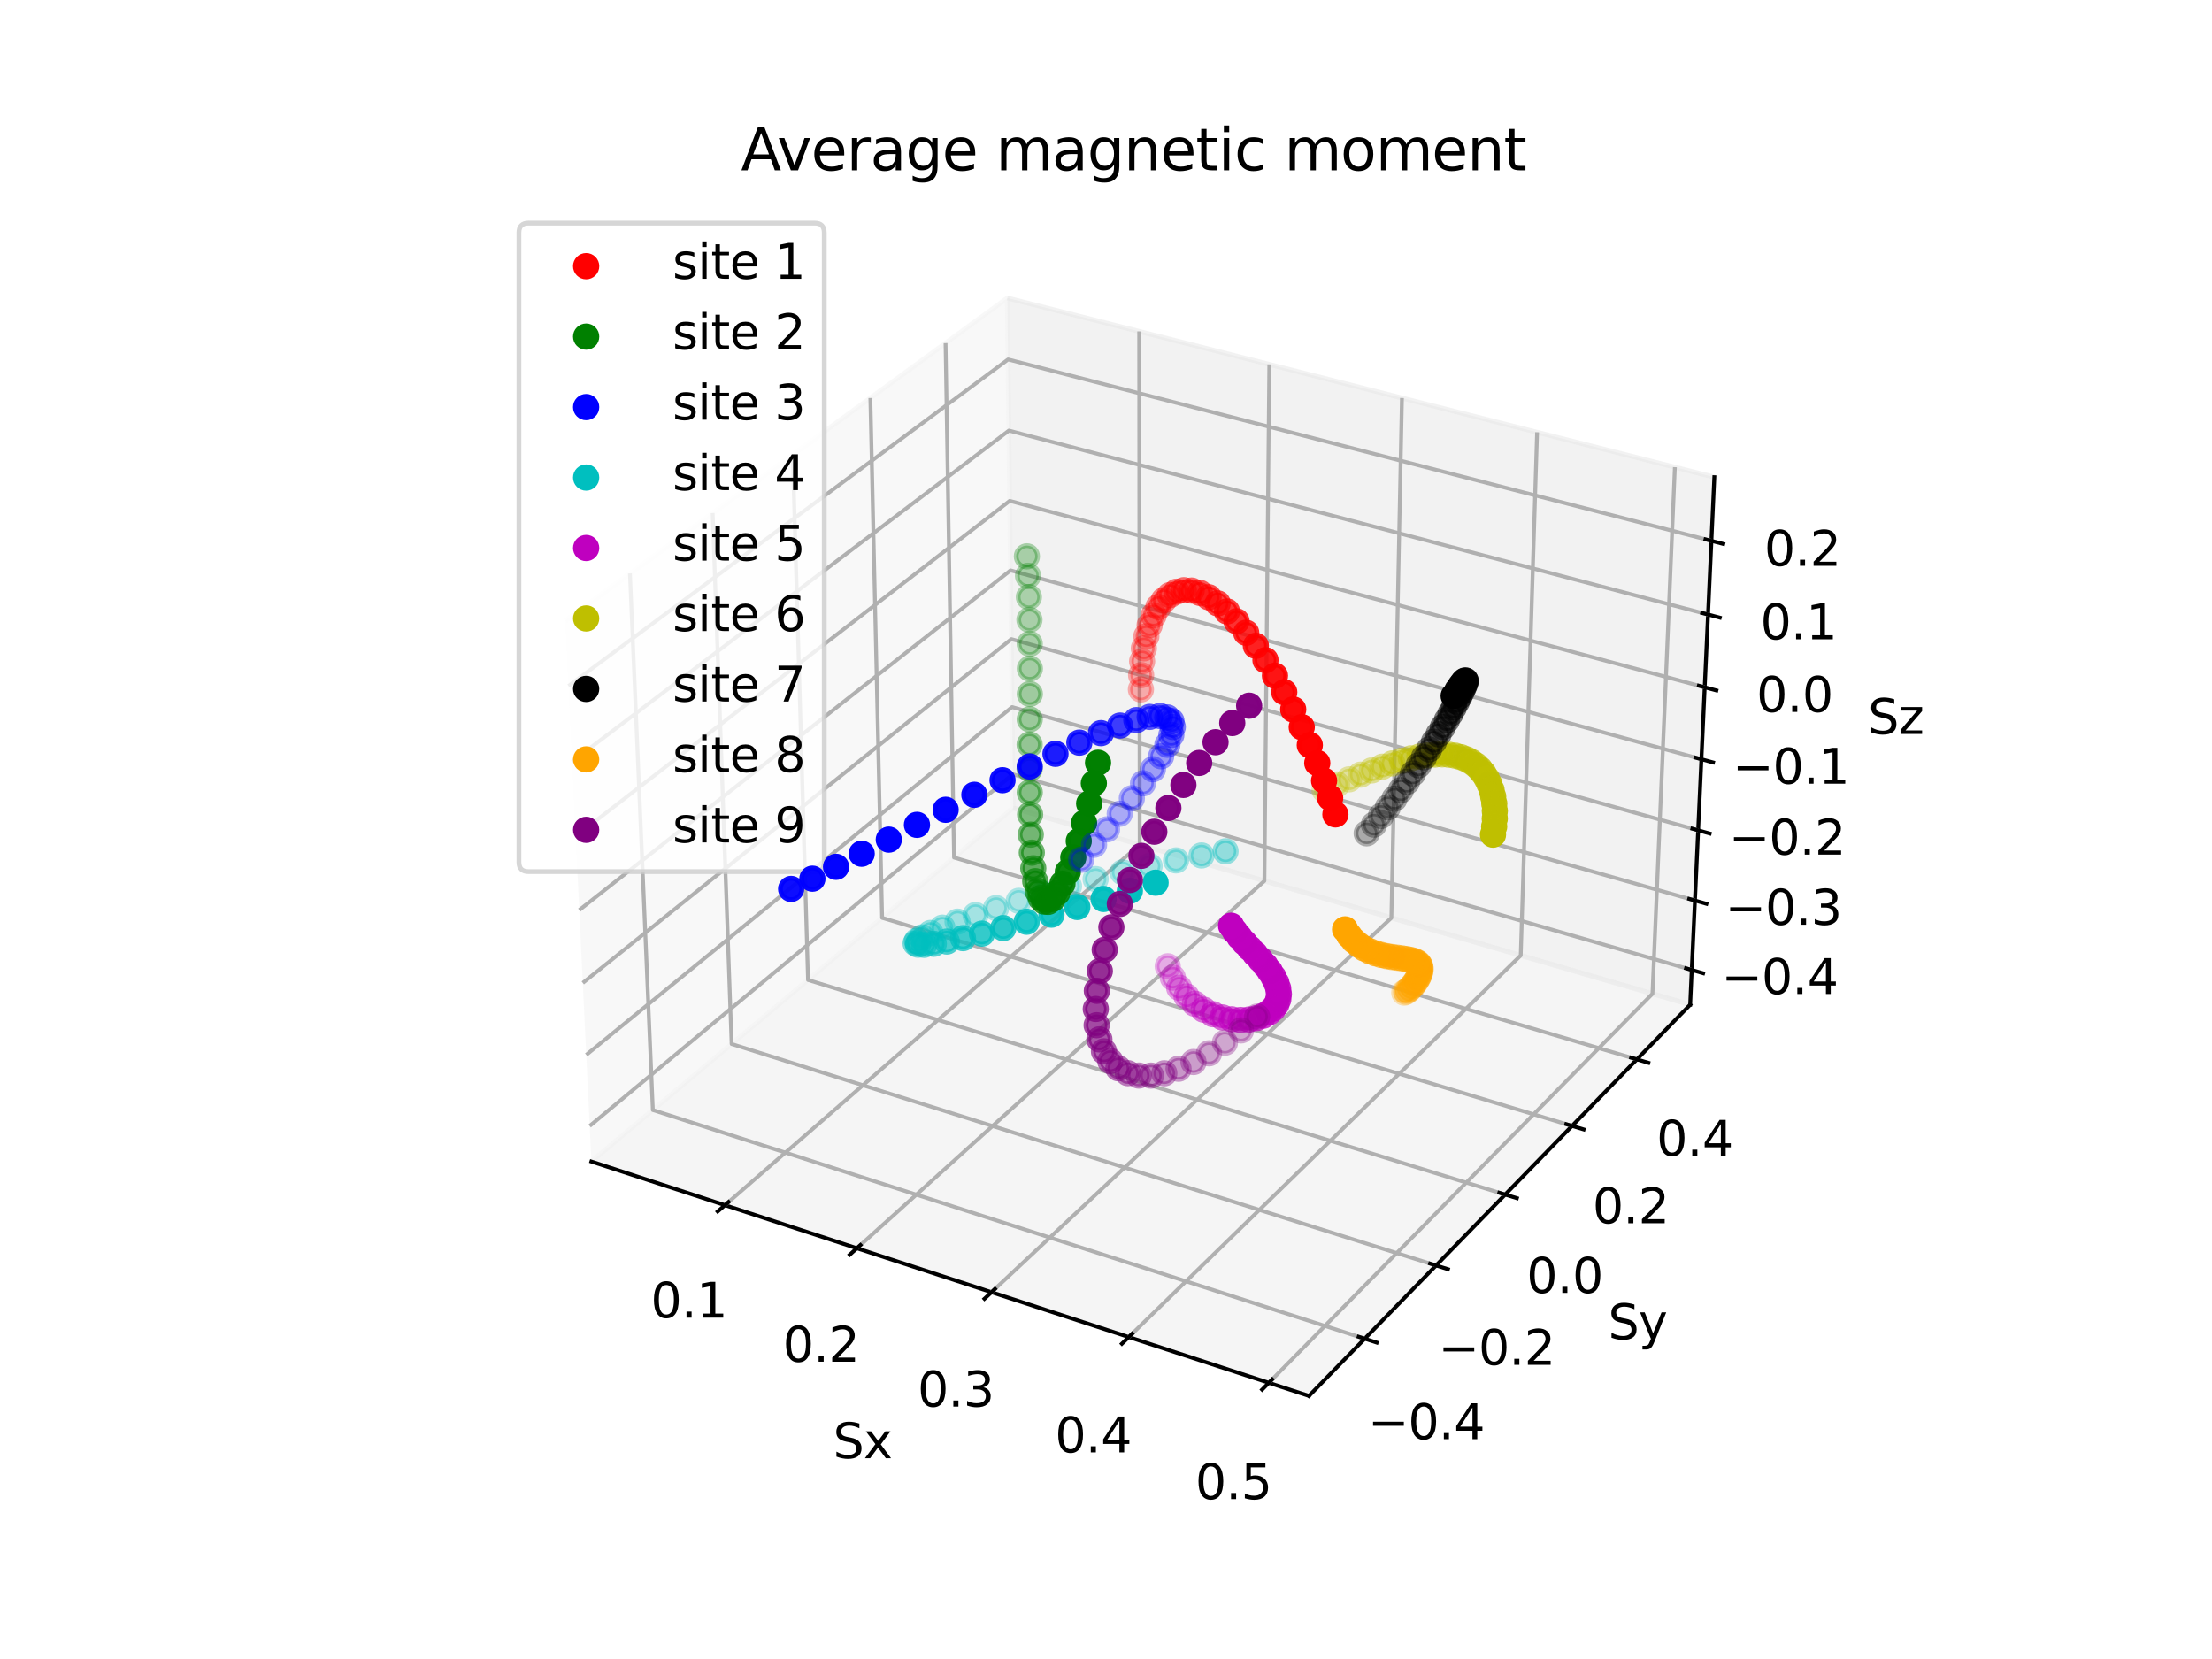 <?xml version="1.0" encoding="utf-8" standalone="no"?>
<!DOCTYPE svg PUBLIC "-//W3C//DTD SVG 1.1//EN"
  "http://www.w3.org/Graphics/SVG/1.1/DTD/svg11.dtd">
<svg xmlns:xlink="http://www.w3.org/1999/xlink" width="460.8pt" height="345.6pt" viewBox="0 0 460.8 345.6" xmlns="http://www.w3.org/2000/svg" version="1.1">
 <defs>
  <style type="text/css">*{stroke-linejoin: round; stroke-linecap: butt}</style>
 </defs>
 <g id="figure_1">
  <g id="patch_1">
   <path d="M 0 345.6 
L 460.8 345.6 
L 460.8 0 
L 0 0 
z
" style="fill: #ffffff"/>
  </g>
  <g id="patch_2">
   <path d="M 103.104 307.584 
L 369.216 307.584 
L 369.216 41.472 
L 103.104 41.472 
z
" style="fill: #ffffff"/>
  </g>
  <g id="pane3d_1">
   <g id="patch_3">
    <path d="M 123.197 241.969 
L 211.076 168.307 
L 209.855 62.074 
L 117.77 129.273 
" style="fill: #f2f2f2; opacity: 0.5; stroke: #f2f2f2; stroke-linejoin: miter"/>
   </g>
  </g>
  <g id="pane3d_2">
   <g id="patch_4">
    <path d="M 211.076 168.307 
L 352.09 209.295 
L 357.123 99.402 
L 209.855 62.074 
" style="fill: #e6e6e6; opacity: 0.5; stroke: #e6e6e6; stroke-linejoin: miter"/>
   </g>
  </g>
  <g id="pane3d_3">
   <g id="patch_5">
    <path d="M 123.197 241.969 
L 272.679 290.79 
L 352.09 209.295 
L 211.076 168.307 
" style="fill: #ececec; opacity: 0.5; stroke: #ececec; stroke-linejoin: miter"/>
   </g>
  </g>
  <g id="axis3d_1">
   <g id="line2d_1">
    <path d="M 123.197 241.969 
L 272.679 290.79 
" style="fill: none; stroke: #000000; stroke-width: 0.8; stroke-linecap: square"/>
   </g>
   <g id="text_1">
    <!-- Sx -->
    <g transform="translate(173.543 303.768) scale(0.1 -0.1)">
     <defs>
      <path id="DejaVuSans-53" d="M 3425 4513 
L 3425 3897 
Q 3066 4069 2747 4153 
Q 2428 4238 2131 4238 
Q 1616 4238 1336 4038 
Q 1056 3838 1056 3469 
Q 1056 3159 1242 3001 
Q 1428 2844 1947 2747 
L 2328 2669 
Q 3034 2534 3370 2195 
Q 3706 1856 3706 1288 
Q 3706 609 3251 259 
Q 2797 -91 1919 -91 
Q 1588 -91 1214 -16 
Q 841 59 441 206 
L 441 856 
Q 825 641 1194 531 
Q 1563 422 1919 422 
Q 2459 422 2753 634 
Q 3047 847 3047 1241 
Q 3047 1584 2836 1778 
Q 2625 1972 2144 2069 
L 1759 2144 
Q 1053 2284 737 2584 
Q 422 2884 422 3419 
Q 422 4038 858 4394 
Q 1294 4750 2059 4750 
Q 2388 4750 2728 4690 
Q 3069 4631 3425 4513 
z
" transform="scale(0.016)"/>
      <path id="DejaVuSans-78" d="M 3513 3500 
L 2247 1797 
L 3578 0 
L 2900 0 
L 1881 1375 
L 863 0 
L 184 0 
L 1544 1831 
L 300 3500 
L 978 3500 
L 1906 2253 
L 2834 3500 
L 3513 3500 
z
" transform="scale(0.016)"/>
     </defs>
     <use xlink:href="#DejaVuSans-53"/>
     <use xlink:href="#DejaVuSans-78" x="63.477"/>
    </g>
   </g>
   <g id="Line3DCollection_1">
    <path d="M 151.018 251.055 
L 237.415 175.963 
L 237.315 69.034 
" style="fill: none; stroke: #b0b0b0; stroke-width: 0.8"/>
    <path d="M 178.506 260.033 
L 263.397 183.515 
L 264.423 75.905 
" style="fill: none; stroke: #b0b0b0; stroke-width: 0.8"/>
    <path d="M 206.541 269.189 
L 289.852 191.205 
L 292.048 82.908 
" style="fill: none; stroke: #b0b0b0; stroke-width: 0.8"/>
    <path d="M 235.14 278.53 
L 316.795 199.036 
L 320.203 90.044 
" style="fill: none; stroke: #b0b0b0; stroke-width: 0.8"/>
    <path d="M 264.32 288.06 
L 344.238 207.012 
L 348.906 97.319 
" style="fill: none; stroke: #b0b0b0; stroke-width: 0.8"/>
   </g>
   <g id="xtick_1">
    <g id="line2d_2">
     <path d="M 151.771 250.401 
L 149.509 252.367 
" style="fill: none; stroke: #000000; stroke-width: 0.8; stroke-linecap: square"/>
    </g>
    <g id="text_2">
     <!-- 0.1 -->
     <g transform="translate(135.556 274.494) scale(0.1 -0.1)">
      <defs>
       <path id="DejaVuSans-30" d="M 2034 4250 
Q 1547 4250 1301 3770 
Q 1056 3291 1056 2328 
Q 1056 1369 1301 889 
Q 1547 409 2034 409 
Q 2525 409 2770 889 
Q 3016 1369 3016 2328 
Q 3016 3291 2770 3770 
Q 2525 4250 2034 4250 
z
M 2034 4750 
Q 2819 4750 3233 4129 
Q 3647 3509 3647 2328 
Q 3647 1150 3233 529 
Q 2819 -91 2034 -91 
Q 1250 -91 836 529 
Q 422 1150 422 2328 
Q 422 3509 836 4129 
Q 1250 4750 2034 4750 
z
" transform="scale(0.016)"/>
       <path id="DejaVuSans-2e" d="M 684 794 
L 1344 794 
L 1344 0 
L 684 0 
L 684 794 
z
" transform="scale(0.016)"/>
       <path id="DejaVuSans-31" d="M 794 531 
L 1825 531 
L 1825 4091 
L 703 3866 
L 703 4441 
L 1819 4666 
L 2450 4666 
L 2450 531 
L 3481 531 
L 3481 0 
L 794 0 
L 794 531 
z
" transform="scale(0.016)"/>
      </defs>
      <use xlink:href="#DejaVuSans-30"/>
      <use xlink:href="#DejaVuSans-2e" x="63.623"/>
      <use xlink:href="#DejaVuSans-31" x="95.41"/>
     </g>
    </g>
   </g>
   <g id="xtick_2">
    <g id="line2d_3">
     <path d="M 179.246 259.366 
L 177.022 261.37 
" style="fill: none; stroke: #000000; stroke-width: 0.8; stroke-linecap: square"/>
    </g>
    <g id="text_3">
     <!-- 0.2 -->
     <g transform="translate(163.074 283.663) scale(0.1 -0.1)">
      <defs>
       <path id="DejaVuSans-32" d="M 1228 531 
L 3431 531 
L 3431 0 
L 469 0 
L 469 531 
Q 828 903 1448 1529 
Q 2069 2156 2228 2338 
Q 2531 2678 2651 2914 
Q 2772 3150 2772 3378 
Q 2772 3750 2511 3984 
Q 2250 4219 1831 4219 
Q 1534 4219 1204 4116 
Q 875 4013 500 3803 
L 500 4441 
Q 881 4594 1212 4672 
Q 1544 4750 1819 4750 
Q 2544 4750 2975 4387 
Q 3406 4025 3406 3419 
Q 3406 3131 3298 2873 
Q 3191 2616 2906 2266 
Q 2828 2175 2409 1742 
Q 1991 1309 1228 531 
z
" transform="scale(0.016)"/>
      </defs>
      <use xlink:href="#DejaVuSans-30"/>
      <use xlink:href="#DejaVuSans-2e" x="63.623"/>
      <use xlink:href="#DejaVuSans-32" x="95.41"/>
     </g>
    </g>
   </g>
   <g id="xtick_3">
    <g id="line2d_4">
     <path d="M 207.268 268.509 
L 205.084 270.553 
" style="fill: none; stroke: #000000; stroke-width: 0.8; stroke-linecap: square"/>
    </g>
    <g id="text_4">
     <!-- 0.3 -->
     <g transform="translate(191.141 293.014) scale(0.1 -0.1)">
      <defs>
       <path id="DejaVuSans-33" d="M 2597 2516 
Q 3050 2419 3304 2112 
Q 3559 1806 3559 1356 
Q 3559 666 3084 287 
Q 2609 -91 1734 -91 
Q 1441 -91 1130 -33 
Q 819 25 488 141 
L 488 750 
Q 750 597 1062 519 
Q 1375 441 1716 441 
Q 2309 441 2620 675 
Q 2931 909 2931 1356 
Q 2931 1769 2642 2001 
Q 2353 2234 1838 2234 
L 1294 2234 
L 1294 2753 
L 1863 2753 
Q 2328 2753 2575 2939 
Q 2822 3125 2822 3475 
Q 2822 3834 2567 4026 
Q 2313 4219 1838 4219 
Q 1578 4219 1281 4162 
Q 984 4106 628 3988 
L 628 4550 
Q 988 4650 1302 4700 
Q 1616 4750 1894 4750 
Q 2613 4750 3031 4423 
Q 3450 4097 3450 3541 
Q 3450 3153 3228 2886 
Q 3006 2619 2597 2516 
z
" transform="scale(0.016)"/>
      </defs>
      <use xlink:href="#DejaVuSans-30"/>
      <use xlink:href="#DejaVuSans-2e" x="63.623"/>
      <use xlink:href="#DejaVuSans-33" x="95.41"/>
     </g>
    </g>
   </g>
   <g id="xtick_4">
    <g id="line2d_5">
     <path d="M 235.853 277.836 
L 233.711 279.922 
" style="fill: none; stroke: #000000; stroke-width: 0.8; stroke-linecap: square"/>
    </g>
    <g id="text_5">
     <!-- 0.4 -->
     <g transform="translate(219.775 302.555) scale(0.1 -0.1)">
      <defs>
       <path id="DejaVuSans-34" d="M 2419 4116 
L 825 1625 
L 2419 1625 
L 2419 4116 
z
M 2253 4666 
L 3047 4666 
L 3047 1625 
L 3713 1625 
L 3713 1100 
L 3047 1100 
L 3047 0 
L 2419 0 
L 2419 1100 
L 313 1100 
L 313 1709 
L 2253 4666 
z
" transform="scale(0.016)"/>
      </defs>
      <use xlink:href="#DejaVuSans-30"/>
      <use xlink:href="#DejaVuSans-2e" x="63.623"/>
      <use xlink:href="#DejaVuSans-34" x="95.41"/>
     </g>
    </g>
   </g>
   <g id="xtick_5">
    <g id="line2d_6">
     <path d="M 265.019 287.352 
L 262.92 289.48 
" style="fill: none; stroke: #000000; stroke-width: 0.8; stroke-linecap: square"/>
    </g>
    <g id="text_6">
     <!-- 0.5 -->
     <g transform="translate(248.994 312.289) scale(0.1 -0.1)">
      <defs>
       <path id="DejaVuSans-35" d="M 691 4666 
L 3169 4666 
L 3169 4134 
L 1269 4134 
L 1269 2991 
Q 1406 3038 1543 3061 
Q 1681 3084 1819 3084 
Q 2600 3084 3056 2656 
Q 3513 2228 3513 1497 
Q 3513 744 3044 326 
Q 2575 -91 1722 -91 
Q 1428 -91 1123 -41 
Q 819 9 494 109 
L 494 744 
Q 775 591 1075 516 
Q 1375 441 1709 441 
Q 2250 441 2565 725 
Q 2881 1009 2881 1497 
Q 2881 1984 2565 2268 
Q 2250 2553 1709 2553 
Q 1456 2553 1204 2497 
Q 953 2441 691 2322 
L 691 4666 
z
" transform="scale(0.016)"/>
      </defs>
      <use xlink:href="#DejaVuSans-30"/>
      <use xlink:href="#DejaVuSans-2e" x="63.623"/>
      <use xlink:href="#DejaVuSans-35" x="95.41"/>
     </g>
    </g>
   </g>
  </g>
  <g id="axis3d_2">
   <g id="line2d_7">
    <path d="M 352.09 209.295 
L 272.679 290.79 
" style="fill: none; stroke: #000000; stroke-width: 0.8; stroke-linecap: square"/>
   </g>
   <g id="text_7">
    <!-- Sy -->
    <g transform="translate(334.999 278.989) scale(0.1 -0.1)">
     <defs>
      <path id="DejaVuSans-79" d="M 2059 -325 
Q 1816 -950 1584 -1140 
Q 1353 -1331 966 -1331 
L 506 -1331 
L 506 -850 
L 844 -850 
Q 1081 -850 1212 -737 
Q 1344 -625 1503 -206 
L 1606 56 
L 191 3500 
L 800 3500 
L 1894 763 
L 2988 3500 
L 3597 3500 
L 2059 -325 
z
" transform="scale(0.016)"/>
     </defs>
     <use xlink:href="#DejaVuSans-53"/>
     <use xlink:href="#DejaVuSans-79" x="63.477"/>
    </g>
   </g>
   <g id="Line3DCollection_2">
    <path d="M 131.227 119.453 
L 135.998 231.24 
L 284.29 278.875 
" style="fill: none; stroke: #b0b0b0; stroke-width: 0.8"/>
    <path d="M 148.46 106.877 
L 152.411 217.482 
L 299.156 263.618 
" style="fill: none; stroke: #b0b0b0; stroke-width: 0.8"/>
    <path d="M 165.145 94.701 
L 168.325 204.142 
L 313.546 248.85 
" style="fill: none; stroke: #b0b0b0; stroke-width: 0.8"/>
    <path d="M 181.309 82.906 
L 183.762 191.202 
L 327.484 234.547 
" style="fill: none; stroke: #b0b0b0; stroke-width: 0.8"/>
    <path d="M 196.974 71.473 
L 198.744 178.645 
L 340.989 220.688 
" style="fill: none; stroke: #b0b0b0; stroke-width: 0.8"/>
   </g>
   <g id="xtick_6">
    <g id="line2d_8">
     <path d="M 283.041 278.473 
L 286.792 279.678 
" style="fill: none; stroke: #000000; stroke-width: 0.8; stroke-linecap: square"/>
    </g>
    <g id="text_8">
     <!-- −0.4 -->
     <g transform="translate(284.947 299.803) scale(0.1 -0.1)">
      <defs>
       <path id="DejaVuSans-2212" d="M 678 2272 
L 4684 2272 
L 4684 1741 
L 678 1741 
L 678 2272 
z
" transform="scale(0.016)"/>
      </defs>
      <use xlink:href="#DejaVuSans-2212"/>
      <use xlink:href="#DejaVuSans-30" x="83.789"/>
      <use xlink:href="#DejaVuSans-2e" x="147.412"/>
      <use xlink:href="#DejaVuSans-34" x="179.199"/>
     </g>
    </g>
   </g>
   <g id="xtick_7">
    <g id="line2d_9">
     <path d="M 297.921 263.23 
L 301.63 264.396 
" style="fill: none; stroke: #000000; stroke-width: 0.8; stroke-linecap: square"/>
    </g>
    <g id="text_9">
     <!-- −0.2 -->
     <g transform="translate(299.614 284.321) scale(0.1 -0.1)">
      <use xlink:href="#DejaVuSans-2212"/>
      <use xlink:href="#DejaVuSans-30" x="83.789"/>
      <use xlink:href="#DejaVuSans-2e" x="147.412"/>
      <use xlink:href="#DejaVuSans-32" x="179.199"/>
     </g>
    </g>
   </g>
   <g id="xtick_8">
    <g id="line2d_10">
     <path d="M 312.325 248.474 
L 315.992 249.603 
" style="fill: none; stroke: #000000; stroke-width: 0.8; stroke-linecap: square"/>
    </g>
    <g id="text_10">
     <!-- 0.0 -->
     <g transform="translate(318.001 269.335) scale(0.1 -0.1)">
      <use xlink:href="#DejaVuSans-30"/>
      <use xlink:href="#DejaVuSans-2e" x="63.623"/>
      <use xlink:href="#DejaVuSans-30" x="95.41"/>
     </g>
    </g>
   </g>
   <g id="xtick_9">
    <g id="line2d_11">
     <path d="M 326.276 234.183 
L 329.902 235.277 
" style="fill: none; stroke: #000000; stroke-width: 0.8; stroke-linecap: square"/>
    </g>
    <g id="text_11">
     <!-- 0.2 -->
     <g transform="translate(331.75 254.821) scale(0.1 -0.1)">
      <use xlink:href="#DejaVuSans-30"/>
      <use xlink:href="#DejaVuSans-2e" x="63.623"/>
      <use xlink:href="#DejaVuSans-32" x="95.41"/>
     </g>
    </g>
   </g>
   <g id="xtick_10">
    <g id="line2d_12">
     <path d="M 339.794 220.335 
L 343.381 221.395 
" style="fill: none; stroke: #000000; stroke-width: 0.8; stroke-linecap: square"/>
    </g>
    <g id="text_12">
     <!-- 0.4 -->
     <g transform="translate(345.073 240.757) scale(0.1 -0.1)">
      <use xlink:href="#DejaVuSans-30"/>
      <use xlink:href="#DejaVuSans-2e" x="63.623"/>
      <use xlink:href="#DejaVuSans-34" x="95.41"/>
     </g>
    </g>
   </g>
  </g>
  <g id="axis3d_3">
   <g id="line2d_13">
    <path d="M 352.09 209.295 
L 357.123 99.402 
" style="fill: none; stroke: #000000; stroke-width: 0.8; stroke-linecap: square"/>
   </g>
   <g id="text_13">
    <!-- Sz -->
    <g transform="translate(389.129 152.902) scale(0.1 -0.1)">
     <defs>
      <path id="DejaVuSans-7a" d="M 353 3500 
L 3084 3500 
L 3084 2975 
L 922 459 
L 3084 459 
L 3084 0 
L 275 0 
L 275 525 
L 2438 3041 
L 353 3041 
L 353 3500 
z
" transform="scale(0.016)"/>
     </defs>
     <use xlink:href="#DejaVuSans-53"/>
     <use xlink:href="#DejaVuSans-7a" x="63.477"/>
    </g>
   </g>
   <g id="Line3DCollection_3">
    <path d="M 352.422 202.058 
L 210.996 161.298 
L 122.84 234.559 
" style="fill: none; stroke: #b0b0b0; stroke-width: 0.8"/>
    <path d="M 353.084 187.598 
L 210.835 147.297 
L 122.127 219.749 
" style="fill: none; stroke: #b0b0b0; stroke-width: 0.8"/>
    <path d="M 353.754 172.967 
L 210.672 133.139 
L 121.405 204.756 
" style="fill: none; stroke: #b0b0b0; stroke-width: 0.8"/>
    <path d="M 354.432 158.162 
L 210.507 118.821 
L 120.674 189.579 
" style="fill: none; stroke: #b0b0b0; stroke-width: 0.8"/>
    <path d="M 355.118 143.179 
L 210.341 104.34 
L 119.934 174.213 
" style="fill: none; stroke: #b0b0b0; stroke-width: 0.8"/>
    <path d="M 355.812 128.017 
L 210.172 89.693 
L 119.185 158.654 
" style="fill: none; stroke: #b0b0b0; stroke-width: 0.8"/>
    <path d="M 356.515 112.671 
L 210.002 74.877 
L 118.426 142.9 
" style="fill: none; stroke: #b0b0b0; stroke-width: 0.8"/>
   </g>
   <g id="xtick_11">
    <g id="line2d_14">
     <path d="M 351.235 201.715 
L 354.799 202.743 
" style="fill: none; stroke: #000000; stroke-width: 0.8; stroke-linecap: square"/>
    </g>
    <g id="text_14">
     <!-- −0.4 -->
     <g transform="translate(358.582 207.065) scale(0.1 -0.1)">
      <use xlink:href="#DejaVuSans-2212"/>
      <use xlink:href="#DejaVuSans-30" x="83.789"/>
      <use xlink:href="#DejaVuSans-2e" x="147.412"/>
      <use xlink:href="#DejaVuSans-34" x="179.199"/>
     </g>
    </g>
   </g>
   <g id="xtick_12">
    <g id="line2d_15">
     <path d="M 351.89 187.259 
L 355.476 188.275 
" style="fill: none; stroke: #000000; stroke-width: 0.8; stroke-linecap: square"/>
    </g>
    <g id="text_15">
     <!-- −0.3 -->
     <g transform="translate(359.349 192.634) scale(0.1 -0.1)">
      <use xlink:href="#DejaVuSans-2212"/>
      <use xlink:href="#DejaVuSans-30" x="83.789"/>
      <use xlink:href="#DejaVuSans-2e" x="147.412"/>
      <use xlink:href="#DejaVuSans-33" x="179.199"/>
     </g>
    </g>
   </g>
   <g id="xtick_13">
    <g id="line2d_16">
     <path d="M 352.552 172.632 
L 356.16 173.636 
" style="fill: none; stroke: #000000; stroke-width: 0.8; stroke-linecap: square"/>
    </g>
    <g id="text_16">
     <!-- −0.2 -->
     <g transform="translate(360.126 178.032) scale(0.1 -0.1)">
      <use xlink:href="#DejaVuSans-2212"/>
      <use xlink:href="#DejaVuSans-30" x="83.789"/>
      <use xlink:href="#DejaVuSans-2e" x="147.412"/>
      <use xlink:href="#DejaVuSans-32" x="179.199"/>
     </g>
    </g>
   </g>
   <g id="xtick_14">
    <g id="line2d_17">
     <path d="M 353.223 157.831 
L 356.853 158.823 
" style="fill: none; stroke: #000000; stroke-width: 0.8; stroke-linecap: square"/>
    </g>
    <g id="text_17">
     <!-- −0.1 -->
     <g transform="translate(360.911 163.257) scale(0.1 -0.1)">
      <use xlink:href="#DejaVuSans-2212"/>
      <use xlink:href="#DejaVuSans-30" x="83.789"/>
      <use xlink:href="#DejaVuSans-2e" x="147.412"/>
      <use xlink:href="#DejaVuSans-31" x="179.199"/>
     </g>
    </g>
   </g>
   <g id="xtick_15">
    <g id="line2d_18">
     <path d="M 353.901 142.853 
L 357.554 143.833 
" style="fill: none; stroke: #000000; stroke-width: 0.8; stroke-linecap: square"/>
    </g>
    <g id="text_18">
     <!-- 0.0 -->
     <g transform="translate(365.896 148.306) scale(0.1 -0.1)">
      <use xlink:href="#DejaVuSans-30"/>
      <use xlink:href="#DejaVuSans-2e" x="63.623"/>
      <use xlink:href="#DejaVuSans-30" x="95.41"/>
     </g>
    </g>
   </g>
   <g id="xtick_16">
    <g id="line2d_19">
     <path d="M 354.588 127.695 
L 358.264 128.662 
" style="fill: none; stroke: #000000; stroke-width: 0.8; stroke-linecap: square"/>
    </g>
    <g id="text_19">
     <!-- 0.1 -->
     <g transform="translate(366.701 133.176) scale(0.1 -0.1)">
      <use xlink:href="#DejaVuSans-30"/>
      <use xlink:href="#DejaVuSans-2e" x="63.623"/>
      <use xlink:href="#DejaVuSans-31" x="95.41"/>
     </g>
    </g>
   </g>
   <g id="xtick_17">
    <g id="line2d_20">
     <path d="M 355.283 112.353 
L 358.982 113.307 
" style="fill: none; stroke: #000000; stroke-width: 0.8; stroke-linecap: square"/>
    </g>
    <g id="text_20">
     <!-- 0.2 -->
     <g transform="translate(367.515 117.863) scale(0.1 -0.1)">
      <use xlink:href="#DejaVuSans-30"/>
      <use xlink:href="#DejaVuSans-2e" x="63.623"/>
      <use xlink:href="#DejaVuSans-32" x="95.41"/>
     </g>
    </g>
   </g>
  </g>
  <g id="axes_1">
   <g id="Path3DCollection_1">
    <defs>
     <path id="C0_0_b158e2191d" d="M 0 2.236 
C 0.593 2.236 1.162 2 1.581 1.581 
C 2 1.162 2.236 0.593 2.236 -0 
C 2.236 -0.593 2 -1.162 1.581 -1.581 
C 1.162 -2 0.593 -2.236 0 -2.236 
C -0.593 -2.236 -1.162 -2 -1.581 -1.581 
C -2 -1.162 -2.236 -0.593 -2.236 0 
C -2.236 0.593 -2 1.162 -1.581 1.581 
C -1.162 2 -0.593 2.236 0 2.236 
z
"/>
    </defs>
    <g clip-path="url(#pfd47732e4d)">
     <use xlink:href="#C0_0_b158e2191d" x="243.262" y="201.29" style="fill: #bf00bf; fill-opacity: 0.3; stroke: #bf00bf; stroke-opacity: 0.3"/>
    </g>
    <g clip-path="url(#pfd47732e4d)">
     <use xlink:href="#C0_0_b158e2191d" x="244.319" y="203.657" style="fill: #bf00bf; fill-opacity: 0.338; stroke: #bf00bf; stroke-opacity: 0.338"/>
    </g>
    <g clip-path="url(#pfd47732e4d)">
     <use xlink:href="#C0_0_b158e2191d" x="245.636" y="205.754" style="fill: #bf00bf; fill-opacity: 0.378; stroke: #bf00bf; stroke-opacity: 0.378"/>
    </g>
    <g clip-path="url(#pfd47732e4d)">
     <use xlink:href="#C0_0_b158e2191d" x="247.175" y="207.568" style="fill: #bf00bf; fill-opacity: 0.421; stroke: #bf00bf; stroke-opacity: 0.421"/>
    </g>
    <g clip-path="url(#pfd47732e4d)">
     <use xlink:href="#C0_0_b158e2191d" x="248.893" y="209.094" style="fill: #bf00bf; fill-opacity: 0.464; stroke: #bf00bf; stroke-opacity: 0.464"/>
    </g>
    <g clip-path="url(#pfd47732e4d)">
     <use xlink:href="#C0_0_b158e2191d" x="250.742" y="210.329" style="fill: #bf00bf; fill-opacity: 0.508; stroke: #bf00bf; stroke-opacity: 0.508"/>
    </g>
    <g clip-path="url(#pfd47732e4d)">
     <use xlink:href="#C0_0_b158e2191d" x="252.673" y="211.276" style="fill: #bf00bf; fill-opacity: 0.551; stroke: #bf00bf; stroke-opacity: 0.551"/>
    </g>
    <g clip-path="url(#pfd47732e4d)">
     <use xlink:href="#C0_0_b158e2191d" x="254.634" y="211.942" style="fill: #bf00bf; fill-opacity: 0.593; stroke: #bf00bf; stroke-opacity: 0.593"/>
    </g>
    <g clip-path="url(#pfd47732e4d)">
     <use xlink:href="#C0_0_b158e2191d" x="256.574" y="212.339" style="fill: #bf00bf; fill-opacity: 0.634; stroke: #bf00bf; stroke-opacity: 0.634"/>
    </g>
    <g clip-path="url(#pfd47732e4d)">
     <use xlink:href="#C0_0_b158e2191d" x="258.442" y="212.482" style="fill: #bf00bf; fill-opacity: 0.672; stroke: #bf00bf; stroke-opacity: 0.672"/>
    </g>
    <g clip-path="url(#pfd47732e4d)">
     <use xlink:href="#C0_0_b158e2191d" x="260.193" y="212.389" style="fill: #bf00bf; fill-opacity: 0.708; stroke: #bf00bf; stroke-opacity: 0.708"/>
    </g>
    <g clip-path="url(#pfd47732e4d)">
     <use xlink:href="#C0_0_b158e2191d" x="261.783" y="212.081" style="fill: #bf00bf; fill-opacity: 0.742; stroke: #bf00bf; stroke-opacity: 0.742"/>
    </g>
    <g clip-path="url(#pfd47732e4d)">
     <use xlink:href="#C0_0_b158e2191d" x="263.176" y="211.582" style="fill: #bf00bf; fill-opacity: 0.772; stroke: #bf00bf; stroke-opacity: 0.772"/>
    </g>
    <g clip-path="url(#pfd47732e4d)">
     <use xlink:href="#C0_0_b158e2191d" x="264.342" y="210.915" style="fill: #bf00bf; fill-opacity: 0.8; stroke: #bf00bf; stroke-opacity: 0.8"/>
    </g>
    <g clip-path="url(#pfd47732e4d)">
     <use xlink:href="#C0_0_b158e2191d" x="265.259" y="210.106" style="fill: #bf00bf; fill-opacity: 0.824; stroke: #bf00bf; stroke-opacity: 0.824"/>
    </g>
    <g clip-path="url(#pfd47732e4d)">
     <use xlink:href="#C0_0_b158e2191d" x="265.911" y="209.178" style="fill: #bf00bf; fill-opacity: 0.845; stroke: #bf00bf; stroke-opacity: 0.845"/>
    </g>
    <g clip-path="url(#pfd47732e4d)">
     <use xlink:href="#C0_0_b158e2191d" x="266.294" y="208.157" style="fill: #bf00bf; fill-opacity: 0.864; stroke: #bf00bf; stroke-opacity: 0.864"/>
    </g>
    <g clip-path="url(#pfd47732e4d)">
     <use xlink:href="#C0_0_b158e2191d" x="266.41" y="207.063" style="fill: #bf00bf; fill-opacity: 0.88; stroke: #bf00bf; stroke-opacity: 0.88"/>
    </g>
    <g clip-path="url(#pfd47732e4d)">
     <use xlink:href="#C0_0_b158e2191d" x="266.269" y="205.917" style="fill: #bf00bf; fill-opacity: 0.894; stroke: #bf00bf; stroke-opacity: 0.894"/>
    </g>
    <g clip-path="url(#pfd47732e4d)">
     <use xlink:href="#C0_0_b158e2191d" x="265.89" y="204.737" style="fill: #bf00bf; fill-opacity: 0.906; stroke: #bf00bf; stroke-opacity: 0.906"/>
    </g>
    <g clip-path="url(#pfd47732e4d)">
     <use xlink:href="#C0_0_b158e2191d" x="265.297" y="203.536" style="fill: #bf00bf; fill-opacity: 0.916; stroke: #bf00bf; stroke-opacity: 0.916"/>
    </g>
    <g clip-path="url(#pfd47732e4d)">
     <use xlink:href="#C0_0_b158e2191d" x="264.521" y="202.328" style="fill: #bf00bf; fill-opacity: 0.926; stroke: #bf00bf; stroke-opacity: 0.926"/>
    </g>
    <g clip-path="url(#pfd47732e4d)">
     <use xlink:href="#C0_0_b158e2191d" x="263.599" y="201.12" style="fill: #bf00bf; fill-opacity: 0.934; stroke: #bf00bf; stroke-opacity: 0.934"/>
    </g>
    <g clip-path="url(#pfd47732e4d)">
     <use xlink:href="#C0_0_b158e2191d" x="262.568" y="199.919" style="fill: #bf00bf; fill-opacity: 0.943; stroke: #bf00bf; stroke-opacity: 0.943"/>
    </g>
    <g clip-path="url(#pfd47732e4d)">
     <use xlink:href="#C0_0_b158e2191d" x="261.472" y="198.726" style="fill: #bf00bf; fill-opacity: 0.951; stroke: #bf00bf; stroke-opacity: 0.951"/>
    </g>
    <g clip-path="url(#pfd47732e4d)">
     <use xlink:href="#C0_0_b158e2191d" x="260.353" y="197.542" style="fill: #bf00bf; fill-opacity: 0.96; stroke: #bf00bf; stroke-opacity: 0.96"/>
    </g>
    <g clip-path="url(#pfd47732e4d)">
     <use xlink:href="#C0_0_b158e2191d" x="259.253" y="196.365" style="fill: #bf00bf; fill-opacity: 0.969; stroke: #bf00bf; stroke-opacity: 0.969"/>
    </g>
    <g clip-path="url(#pfd47732e4d)">
     <use xlink:href="#C0_0_b158e2191d" x="258.213" y="195.193" style="fill: #bf00bf; fill-opacity: 0.979; stroke: #bf00bf; stroke-opacity: 0.979"/>
    </g>
    <g clip-path="url(#pfd47732e4d)">
     <use xlink:href="#C0_0_b158e2191d" x="257.271" y="194.019" style="fill: #bf00bf; fill-opacity: 0.989; stroke: #bf00bf; stroke-opacity: 0.989"/>
    </g>
    <g clip-path="url(#pfd47732e4d)">
     <use xlink:href="#C0_0_b158e2191d" x="256.463" y="192.839" style="fill: #bf00bf; stroke: #bf00bf"/>
    </g>
   </g>
   <g id="text_21">
    <!-- Average magnetic moment -->
    <g transform="translate(154.357 35.472) scale(0.12 -0.12)">
     <defs>
      <path id="DejaVuSans-41" d="M 2188 4044 
L 1331 1722 
L 3047 1722 
L 2188 4044 
z
M 1831 4666 
L 2547 4666 
L 4325 0 
L 3669 0 
L 3244 1197 
L 1141 1197 
L 716 0 
L 50 0 
L 1831 4666 
z
" transform="scale(0.016)"/>
      <path id="DejaVuSans-76" d="M 191 3500 
L 800 3500 
L 1894 563 
L 2988 3500 
L 3597 3500 
L 2284 0 
L 1503 0 
L 191 3500 
z
" transform="scale(0.016)"/>
      <path id="DejaVuSans-65" d="M 3597 1894 
L 3597 1613 
L 953 1613 
Q 991 1019 1311 708 
Q 1631 397 2203 397 
Q 2534 397 2845 478 
Q 3156 559 3463 722 
L 3463 178 
Q 3153 47 2828 -22 
Q 2503 -91 2169 -91 
Q 1331 -91 842 396 
Q 353 884 353 1716 
Q 353 2575 817 3079 
Q 1281 3584 2069 3584 
Q 2775 3584 3186 3129 
Q 3597 2675 3597 1894 
z
M 3022 2063 
Q 3016 2534 2758 2815 
Q 2500 3097 2075 3097 
Q 1594 3097 1305 2825 
Q 1016 2553 972 2059 
L 3022 2063 
z
" transform="scale(0.016)"/>
      <path id="DejaVuSans-72" d="M 2631 2963 
Q 2534 3019 2420 3045 
Q 2306 3072 2169 3072 
Q 1681 3072 1420 2755 
Q 1159 2438 1159 1844 
L 1159 0 
L 581 0 
L 581 3500 
L 1159 3500 
L 1159 2956 
Q 1341 3275 1631 3429 
Q 1922 3584 2338 3584 
Q 2397 3584 2469 3576 
Q 2541 3569 2628 3553 
L 2631 2963 
z
" transform="scale(0.016)"/>
      <path id="DejaVuSans-61" d="M 2194 1759 
Q 1497 1759 1228 1600 
Q 959 1441 959 1056 
Q 959 750 1161 570 
Q 1363 391 1709 391 
Q 2188 391 2477 730 
Q 2766 1069 2766 1631 
L 2766 1759 
L 2194 1759 
z
M 3341 1997 
L 3341 0 
L 2766 0 
L 2766 531 
Q 2569 213 2275 61 
Q 1981 -91 1556 -91 
Q 1019 -91 701 211 
Q 384 513 384 1019 
Q 384 1609 779 1909 
Q 1175 2209 1959 2209 
L 2766 2209 
L 2766 2266 
Q 2766 2663 2505 2880 
Q 2244 3097 1772 3097 
Q 1472 3097 1187 3025 
Q 903 2953 641 2809 
L 641 3341 
Q 956 3463 1253 3523 
Q 1550 3584 1831 3584 
Q 2591 3584 2966 3190 
Q 3341 2797 3341 1997 
z
" transform="scale(0.016)"/>
      <path id="DejaVuSans-67" d="M 2906 1791 
Q 2906 2416 2648 2759 
Q 2391 3103 1925 3103 
Q 1463 3103 1205 2759 
Q 947 2416 947 1791 
Q 947 1169 1205 825 
Q 1463 481 1925 481 
Q 2391 481 2648 825 
Q 2906 1169 2906 1791 
z
M 3481 434 
Q 3481 -459 3084 -895 
Q 2688 -1331 1869 -1331 
Q 1566 -1331 1297 -1286 
Q 1028 -1241 775 -1147 
L 775 -588 
Q 1028 -725 1275 -790 
Q 1522 -856 1778 -856 
Q 2344 -856 2625 -561 
Q 2906 -266 2906 331 
L 2906 616 
Q 2728 306 2450 153 
Q 2172 0 1784 0 
Q 1141 0 747 490 
Q 353 981 353 1791 
Q 353 2603 747 3093 
Q 1141 3584 1784 3584 
Q 2172 3584 2450 3431 
Q 2728 3278 2906 2969 
L 2906 3500 
L 3481 3500 
L 3481 434 
z
" transform="scale(0.016)"/>
      <path id="DejaVuSans-20" transform="scale(0.016)"/>
      <path id="DejaVuSans-6d" d="M 3328 2828 
Q 3544 3216 3844 3400 
Q 4144 3584 4550 3584 
Q 5097 3584 5394 3201 
Q 5691 2819 5691 2113 
L 5691 0 
L 5113 0 
L 5113 2094 
Q 5113 2597 4934 2840 
Q 4756 3084 4391 3084 
Q 3944 3084 3684 2787 
Q 3425 2491 3425 1978 
L 3425 0 
L 2847 0 
L 2847 2094 
Q 2847 2600 2669 2842 
Q 2491 3084 2119 3084 
Q 1678 3084 1418 2786 
Q 1159 2488 1159 1978 
L 1159 0 
L 581 0 
L 581 3500 
L 1159 3500 
L 1159 2956 
Q 1356 3278 1631 3431 
Q 1906 3584 2284 3584 
Q 2666 3584 2933 3390 
Q 3200 3197 3328 2828 
z
" transform="scale(0.016)"/>
      <path id="DejaVuSans-6e" d="M 3513 2113 
L 3513 0 
L 2938 0 
L 2938 2094 
Q 2938 2591 2744 2837 
Q 2550 3084 2163 3084 
Q 1697 3084 1428 2787 
Q 1159 2491 1159 1978 
L 1159 0 
L 581 0 
L 581 3500 
L 1159 3500 
L 1159 2956 
Q 1366 3272 1645 3428 
Q 1925 3584 2291 3584 
Q 2894 3584 3203 3211 
Q 3513 2838 3513 2113 
z
" transform="scale(0.016)"/>
      <path id="DejaVuSans-74" d="M 1172 4494 
L 1172 3500 
L 2356 3500 
L 2356 3053 
L 1172 3053 
L 1172 1153 
Q 1172 725 1289 603 
Q 1406 481 1766 481 
L 2356 481 
L 2356 0 
L 1766 0 
Q 1100 0 847 248 
Q 594 497 594 1153 
L 594 3053 
L 172 3053 
L 172 3500 
L 594 3500 
L 594 4494 
L 1172 4494 
z
" transform="scale(0.016)"/>
      <path id="DejaVuSans-69" d="M 603 3500 
L 1178 3500 
L 1178 0 
L 603 0 
L 603 3500 
z
M 603 4863 
L 1178 4863 
L 1178 4134 
L 603 4134 
L 603 4863 
z
" transform="scale(0.016)"/>
      <path id="DejaVuSans-63" d="M 3122 3366 
L 3122 2828 
Q 2878 2963 2633 3030 
Q 2388 3097 2138 3097 
Q 1578 3097 1268 2742 
Q 959 2388 959 1747 
Q 959 1106 1268 751 
Q 1578 397 2138 397 
Q 2388 397 2633 464 
Q 2878 531 3122 666 
L 3122 134 
Q 2881 22 2623 -34 
Q 2366 -91 2075 -91 
Q 1284 -91 818 406 
Q 353 903 353 1747 
Q 353 2603 823 3093 
Q 1294 3584 2113 3584 
Q 2378 3584 2631 3529 
Q 2884 3475 3122 3366 
z
" transform="scale(0.016)"/>
      <path id="DejaVuSans-6f" d="M 1959 3097 
Q 1497 3097 1228 2736 
Q 959 2375 959 1747 
Q 959 1119 1226 758 
Q 1494 397 1959 397 
Q 2419 397 2687 759 
Q 2956 1122 2956 1747 
Q 2956 2369 2687 2733 
Q 2419 3097 1959 3097 
z
M 1959 3584 
Q 2709 3584 3137 3096 
Q 3566 2609 3566 1747 
Q 3566 888 3137 398 
Q 2709 -91 1959 -91 
Q 1206 -91 779 398 
Q 353 888 353 1747 
Q 353 2609 779 3096 
Q 1206 3584 1959 3584 
z
" transform="scale(0.016)"/>
     </defs>
     <use xlink:href="#DejaVuSans-41"/>
     <use xlink:href="#DejaVuSans-76" x="62.533"/>
     <use xlink:href="#DejaVuSans-65" x="121.713"/>
     <use xlink:href="#DejaVuSans-72" x="183.236"/>
     <use xlink:href="#DejaVuSans-61" x="224.35"/>
     <use xlink:href="#DejaVuSans-67" x="285.629"/>
     <use xlink:href="#DejaVuSans-65" x="349.105"/>
     <use xlink:href="#DejaVuSans-20" x="410.629"/>
     <use xlink:href="#DejaVuSans-6d" x="442.416"/>
     <use xlink:href="#DejaVuSans-61" x="539.828"/>
     <use xlink:href="#DejaVuSans-67" x="601.107"/>
     <use xlink:href="#DejaVuSans-6e" x="664.584"/>
     <use xlink:href="#DejaVuSans-65" x="727.963"/>
     <use xlink:href="#DejaVuSans-74" x="789.486"/>
     <use xlink:href="#DejaVuSans-69" x="828.695"/>
     <use xlink:href="#DejaVuSans-63" x="856.479"/>
     <use xlink:href="#DejaVuSans-20" x="911.459"/>
     <use xlink:href="#DejaVuSans-6d" x="943.246"/>
     <use xlink:href="#DejaVuSans-6f" x="1040.658"/>
     <use xlink:href="#DejaVuSans-6d" x="1101.84"/>
     <use xlink:href="#DejaVuSans-65" x="1199.252"/>
     <use xlink:href="#DejaVuSans-6e" x="1260.775"/>
     <use xlink:href="#DejaVuSans-74" x="1324.154"/>
    </g>
   </g>
   <g id="Path3DCollection_2">
    <defs>
     <path id="C1_0_c5179bfc1c" d="M 0 2.236 
C 0.593 2.236 1.162 2 1.581 1.581 
C 2 1.162 2.236 0.593 2.236 -0 
C 2.236 -0.593 2 -1.162 1.581 -1.581 
C 1.162 -2 0.593 -2.236 0 -2.236 
C -0.593 -2.236 -1.162 -2 -1.581 -1.581 
C -2 -1.162 -2.236 -0.593 -2.236 0 
C -2.236 0.593 -2 1.162 -1.581 1.581 
C -1.162 2 -0.593 2.236 0 2.236 
z
"/>
    </defs>
    <g clip-path="url(#pfd47732e4d)">
     <use xlink:href="#C1_0_c5179bfc1c" x="222.691" y="184.607" style="fill: #00bfbf; fill-opacity: 0.3; stroke: #00bfbf; stroke-opacity: 0.3"/>
    </g>
    <g clip-path="url(#pfd47732e4d)">
     <use xlink:href="#C1_0_c5179bfc1c" x="217.323" y="186.128" style="fill: #00bfbf; fill-opacity: 0.301; stroke: #00bfbf; stroke-opacity: 0.301"/>
    </g>
    <g clip-path="url(#pfd47732e4d)">
     <use xlink:href="#C1_0_c5179bfc1c" x="228.239" y="183.129" style="fill: #00bfbf; fill-opacity: 0.305; stroke: #00bfbf; stroke-opacity: 0.305"/>
    </g>
    <g clip-path="url(#pfd47732e4d)">
     <use xlink:href="#C1_0_c5179bfc1c" x="212.229" y="187.66" style="fill: #00bfbf; fill-opacity: 0.307; stroke: #00bfbf; stroke-opacity: 0.307"/>
    </g>
    <g clip-path="url(#pfd47732e4d)">
     <use xlink:href="#C1_0_c5179bfc1c" x="233.87" y="181.724" style="fill: #00bfbf; fill-opacity: 0.314; stroke: #00bfbf; stroke-opacity: 0.314"/>
    </g>
    <g clip-path="url(#pfd47732e4d)">
     <use xlink:href="#C1_0_c5179bfc1c" x="207.5" y="189.171" style="fill: #00bfbf; fill-opacity: 0.318; stroke: #00bfbf; stroke-opacity: 0.318"/>
    </g>
    <g clip-path="url(#pfd47732e4d)">
     <use xlink:href="#C1_0_c5179bfc1c" x="239.487" y="180.419" style="fill: #00bfbf; fill-opacity: 0.328; stroke: #00bfbf; stroke-opacity: 0.328"/>
    </g>
    <g clip-path="url(#pfd47732e4d)">
     <use xlink:href="#C1_0_c5179bfc1c" x="203.222" y="190.627" style="fill: #00bfbf; fill-opacity: 0.334; stroke: #00bfbf; stroke-opacity: 0.334"/>
    </g>
    <g clip-path="url(#pfd47732e4d)">
     <use xlink:href="#C1_0_c5179bfc1c" x="244.993" y="179.24" style="fill: #00bfbf; fill-opacity: 0.347; stroke: #00bfbf; stroke-opacity: 0.347"/>
    </g>
    <g clip-path="url(#pfd47732e4d)">
     <use xlink:href="#C1_0_c5179bfc1c" x="199.473" y="191.996" style="fill: #00bfbf; fill-opacity: 0.356; stroke: #00bfbf; stroke-opacity: 0.356"/>
    </g>
    <g clip-path="url(#pfd47732e4d)">
     <use xlink:href="#C1_0_c5179bfc1c" x="250.295" y="178.209" style="fill: #00bfbf; fill-opacity: 0.37; stroke: #00bfbf; stroke-opacity: 0.37"/>
    </g>
    <g clip-path="url(#pfd47732e4d)">
     <use xlink:href="#C1_0_c5179bfc1c" x="196.324" y="193.248" style="fill: #00bfbf; fill-opacity: 0.382; stroke: #00bfbf; stroke-opacity: 0.382"/>
    </g>
    <g clip-path="url(#pfd47732e4d)">
     <use xlink:href="#C1_0_c5179bfc1c" x="255.304" y="177.344" style="fill: #00bfbf; fill-opacity: 0.396; stroke: #00bfbf; stroke-opacity: 0.396"/>
    </g>
    <g clip-path="url(#pfd47732e4d)">
     <use xlink:href="#C1_0_c5179bfc1c" x="193.834" y="194.351" style="fill: #00bfbf; fill-opacity: 0.412; stroke: #00bfbf; stroke-opacity: 0.412"/>
    </g>
    <g clip-path="url(#pfd47732e4d)">
     <use xlink:href="#C1_0_c5179bfc1c" x="192.052" y="195.28" style="fill: #00bfbf; fill-opacity: 0.447; stroke: #00bfbf; stroke-opacity: 0.447"/>
    </g>
    <g clip-path="url(#pfd47732e4d)">
     <use xlink:href="#C1_0_c5179bfc1c" x="191.014" y="196.01" style="fill: #00bfbf; fill-opacity: 0.484; stroke: #00bfbf; stroke-opacity: 0.484"/>
    </g>
    <g clip-path="url(#pfd47732e4d)">
     <use xlink:href="#C1_0_c5179bfc1c" x="190.743" y="196.521" style="fill: #00bfbf; fill-opacity: 0.525; stroke: #00bfbf; stroke-opacity: 0.525"/>
    </g>
    <g clip-path="url(#pfd47732e4d)">
     <use xlink:href="#C1_0_c5179bfc1c" x="191.245" y="196.797" style="fill: #00bfbf; fill-opacity: 0.567; stroke: #00bfbf; stroke-opacity: 0.567"/>
    </g>
    <g clip-path="url(#pfd47732e4d)">
     <use xlink:href="#C1_0_c5179bfc1c" x="192.513" y="196.827" style="fill: #00bfbf; fill-opacity: 0.611; stroke: #00bfbf; stroke-opacity: 0.611"/>
    </g>
    <g clip-path="url(#pfd47732e4d)">
     <use xlink:href="#C1_0_c5179bfc1c" x="194.525" y="196.608" style="fill: #00bfbf; fill-opacity: 0.656; stroke: #00bfbf; stroke-opacity: 0.656"/>
    </g>
    <g clip-path="url(#pfd47732e4d)">
     <use xlink:href="#C1_0_c5179bfc1c" x="197.24" y="196.139" style="fill: #00bfbf; fill-opacity: 0.701; stroke: #00bfbf; stroke-opacity: 0.701"/>
    </g>
    <g clip-path="url(#pfd47732e4d)">
     <use xlink:href="#C1_0_c5179bfc1c" x="200.605" y="195.428" style="fill: #00bfbf; fill-opacity: 0.745; stroke: #00bfbf; stroke-opacity: 0.745"/>
    </g>
    <g clip-path="url(#pfd47732e4d)">
     <use xlink:href="#C1_0_c5179bfc1c" x="204.553" y="194.49" style="fill: #00bfbf; fill-opacity: 0.788; stroke: #00bfbf; stroke-opacity: 0.788"/>
    </g>
    <g clip-path="url(#pfd47732e4d)">
     <use xlink:href="#C1_0_c5179bfc1c" x="209.003" y="193.343" style="fill: #00bfbf; fill-opacity: 0.829; stroke: #00bfbf; stroke-opacity: 0.829"/>
    </g>
    <g clip-path="url(#pfd47732e4d)">
     <use xlink:href="#C1_0_c5179bfc1c" x="213.865" y="192.015" style="fill: #00bfbf; fill-opacity: 0.867; stroke: #00bfbf; stroke-opacity: 0.867"/>
    </g>
    <g clip-path="url(#pfd47732e4d)">
     <use xlink:href="#C1_0_c5179bfc1c" x="219.038" y="190.536" style="fill: #00bfbf; fill-opacity: 0.901; stroke: #00bfbf; stroke-opacity: 0.901"/>
    </g>
    <g clip-path="url(#pfd47732e4d)">
     <use xlink:href="#C1_0_c5179bfc1c" x="224.419" y="188.943" style="fill: #00bfbf; fill-opacity: 0.932; stroke: #00bfbf; stroke-opacity: 0.932"/>
    </g>
    <g clip-path="url(#pfd47732e4d)">
     <use xlink:href="#C1_0_c5179bfc1c" x="229.899" y="187.275" style="fill: #00bfbf; fill-opacity: 0.959; stroke: #00bfbf; stroke-opacity: 0.959"/>
    </g>
    <g clip-path="url(#pfd47732e4d)">
     <use xlink:href="#C1_0_c5179bfc1c" x="235.371" y="185.575" style="fill: #00bfbf; fill-opacity: 0.982; stroke: #00bfbf; stroke-opacity: 0.982"/>
    </g>
    <g clip-path="url(#pfd47732e4d)">
     <use xlink:href="#C1_0_c5179bfc1c" x="240.729" y="183.884" style="fill: #00bfbf; stroke: #00bfbf"/>
    </g>
   </g>
   <g id="Path3DCollection_3">
    <defs>
     <path id="C2_0_4a17ea2b80" d="M 0 2.236 
C 0.593 2.236 1.162 2 1.581 1.581 
C 2 1.162 2.236 0.593 2.236 -0 
C 2.236 -0.593 2 -1.162 1.581 -1.581 
C 1.162 -2 0.593 -2.236 0 -2.236 
C -0.593 -2.236 -1.162 -2 -1.581 -1.581 
C -2 -1.162 -2.236 -0.593 -2.236 0 
C -2.236 0.593 -2 1.162 -1.581 1.581 
C -1.162 2 -0.593 2.236 0 2.236 
z
"/>
    </defs>
    <g clip-path="url(#pfd47732e4d)">
     <use xlink:href="#C2_0_4a17ea2b80" x="214.336" y="124.377" style="fill: #008000; fill-opacity: 0.3; stroke: #008000; stroke-opacity: 0.3"/>
    </g>
    <g clip-path="url(#pfd47732e4d)">
     <use xlink:href="#C2_0_4a17ea2b80" x="214.16" y="119.947" style="fill: #008000; fill-opacity: 0.302; stroke: #008000; stroke-opacity: 0.302"/>
    </g>
    <g clip-path="url(#pfd47732e4d)">
     <use xlink:href="#C2_0_4a17ea2b80" x="214.452" y="129.124" style="fill: #008000; fill-opacity: 0.303; stroke: #008000; stroke-opacity: 0.303"/>
    </g>
    <g clip-path="url(#pfd47732e4d)">
     <use xlink:href="#C2_0_4a17ea2b80" x="213.918" y="115.896" style="fill: #008000; fill-opacity: 0.31; stroke: #008000; stroke-opacity: 0.31"/>
    </g>
    <g clip-path="url(#pfd47732e4d)">
     <use xlink:href="#C2_0_4a17ea2b80" x="214.516" y="134.119" style="fill: #008000; fill-opacity: 0.31; stroke: #008000; stroke-opacity: 0.31"/>
    </g>
    <g clip-path="url(#pfd47732e4d)">
     <use xlink:href="#C2_0_4a17ea2b80" x="214.538" y="139.291" style="fill: #008000; fill-opacity: 0.323; stroke: #008000; stroke-opacity: 0.323"/>
    </g>
    <g clip-path="url(#pfd47732e4d)">
     <use xlink:href="#C2_0_4a17ea2b80" x="214.532" y="144.563" style="fill: #008000; fill-opacity: 0.34; stroke: #008000; stroke-opacity: 0.34"/>
    </g>
    <g clip-path="url(#pfd47732e4d)">
     <use xlink:href="#C2_0_4a17ea2b80" x="214.511" y="149.859" style="fill: #008000; fill-opacity: 0.362; stroke: #008000; stroke-opacity: 0.362"/>
    </g>
    <g clip-path="url(#pfd47732e4d)">
     <use xlink:href="#C2_0_4a17ea2b80" x="214.491" y="155.097" style="fill: #008000; fill-opacity: 0.388; stroke: #008000; stroke-opacity: 0.388"/>
    </g>
    <g clip-path="url(#pfd47732e4d)">
     <use xlink:href="#C2_0_4a17ea2b80" x="214.486" y="160.196" style="fill: #008000; fill-opacity: 0.418; stroke: #008000; stroke-opacity: 0.418"/>
    </g>
    <g clip-path="url(#pfd47732e4d)">
     <use xlink:href="#C2_0_4a17ea2b80" x="214.514" y="165.076" style="fill: #008000; fill-opacity: 0.452; stroke: #008000; stroke-opacity: 0.452"/>
    </g>
    <g clip-path="url(#pfd47732e4d)">
     <use xlink:href="#C2_0_4a17ea2b80" x="214.59" y="169.658" style="fill: #008000; fill-opacity: 0.49; stroke: #008000; stroke-opacity: 0.49"/>
    </g>
    <g clip-path="url(#pfd47732e4d)">
     <use xlink:href="#C2_0_4a17ea2b80" x="214.73" y="173.866" style="fill: #008000; fill-opacity: 0.529; stroke: #008000; stroke-opacity: 0.529"/>
    </g>
    <g clip-path="url(#pfd47732e4d)">
     <use xlink:href="#C2_0_4a17ea2b80" x="214.946" y="177.63" style="fill: #008000; fill-opacity: 0.571; stroke: #008000; stroke-opacity: 0.571"/>
    </g>
    <g clip-path="url(#pfd47732e4d)">
     <use xlink:href="#C2_0_4a17ea2b80" x="215.252" y="180.883" style="fill: #008000; fill-opacity: 0.614; stroke: #008000; stroke-opacity: 0.614"/>
    </g>
    <g clip-path="url(#pfd47732e4d)">
     <use xlink:href="#C2_0_4a17ea2b80" x="215.656" y="183.57" style="fill: #008000; fill-opacity: 0.658; stroke: #008000; stroke-opacity: 0.658"/>
    </g>
    <g clip-path="url(#pfd47732e4d)">
     <use xlink:href="#C2_0_4a17ea2b80" x="216.165" y="185.642" style="fill: #008000; fill-opacity: 0.702; stroke: #008000; stroke-opacity: 0.702"/>
    </g>
    <g clip-path="url(#pfd47732e4d)">
     <use xlink:href="#C2_0_4a17ea2b80" x="216.783" y="187.065" style="fill: #008000; fill-opacity: 0.745; stroke: #008000; stroke-opacity: 0.745"/>
    </g>
    <g clip-path="url(#pfd47732e4d)">
     <use xlink:href="#C2_0_4a17ea2b80" x="217.508" y="187.814" style="fill: #008000; fill-opacity: 0.786; stroke: #008000; stroke-opacity: 0.786"/>
    </g>
    <g clip-path="url(#pfd47732e4d)">
     <use xlink:href="#C2_0_4a17ea2b80" x="218.336" y="187.88" style="fill: #008000; fill-opacity: 0.826; stroke: #008000; stroke-opacity: 0.826"/>
    </g>
    <g clip-path="url(#pfd47732e4d)">
     <use xlink:href="#C2_0_4a17ea2b80" x="219.259" y="187.266" style="fill: #008000; fill-opacity: 0.863; stroke: #008000; stroke-opacity: 0.863"/>
    </g>
    <g clip-path="url(#pfd47732e4d)">
     <use xlink:href="#C2_0_4a17ea2b80" x="220.263" y="185.994" style="fill: #008000; fill-opacity: 0.896; stroke: #008000; stroke-opacity: 0.896"/>
    </g>
    <g clip-path="url(#pfd47732e4d)">
     <use xlink:href="#C2_0_4a17ea2b80" x="221.333" y="184.097" style="fill: #008000; fill-opacity: 0.925; stroke: #008000; stroke-opacity: 0.925"/>
    </g>
    <g clip-path="url(#pfd47732e4d)">
     <use xlink:href="#C2_0_4a17ea2b80" x="222.449" y="181.625" style="fill: #008000; fill-opacity: 0.95; stroke: #008000; stroke-opacity: 0.95"/>
    </g>
    <g clip-path="url(#pfd47732e4d)">
     <use xlink:href="#C2_0_4a17ea2b80" x="223.587" y="178.639" style="fill: #008000; fill-opacity: 0.97; stroke: #008000; stroke-opacity: 0.97"/>
    </g>
    <g clip-path="url(#pfd47732e4d)">
     <use xlink:href="#C2_0_4a17ea2b80" x="224.724" y="175.214" style="fill: #008000; fill-opacity: 0.985; stroke: #008000; stroke-opacity: 0.985"/>
    </g>
    <g clip-path="url(#pfd47732e4d)">
     <use xlink:href="#C2_0_4a17ea2b80" x="228.74" y="158.891" style="fill: #008000; fill-opacity: 0.994; stroke: #008000; stroke-opacity: 0.994"/>
    </g>
    <g clip-path="url(#pfd47732e4d)">
     <use xlink:href="#C2_0_4a17ea2b80" x="225.834" y="171.434" style="fill: #008000; fill-opacity: 0.995; stroke: #008000; stroke-opacity: 0.995"/>
    </g>
    <g clip-path="url(#pfd47732e4d)">
     <use xlink:href="#C2_0_4a17ea2b80" x="227.866" y="163.175" style="fill: #008000; fill-opacity: 1; stroke: #008000; stroke-opacity: 1"/>
    </g>
    <g clip-path="url(#pfd47732e4d)">
     <use xlink:href="#C2_0_4a17ea2b80" x="226.89" y="167.389" style="fill: #008000; stroke: #008000"/>
    </g>
   </g>
   <g id="legend_1">
    <g id="patch_6">
     <path d="M 110.104 181.575 
L 169.706 181.575 
Q 171.706 181.575 171.706 179.575 
L 171.706 48.472 
Q 171.706 46.472 169.706 46.472 
L 110.104 46.472 
Q 108.104 46.472 108.104 48.472 
L 108.104 179.575 
Q 108.104 181.575 110.104 181.575 
z
" style="fill: #ffffff; opacity: 0.8; stroke: #cccccc; stroke-linejoin: miter"/>
    </g>
    <g id="Path3DCollection_4">
     <defs>
      <path id="m9ba127debc" d="M 0 2.236 
C 0.593 2.236 1.162 2 1.581 1.581 
C 2 1.162 2.236 0.593 2.236 0 
C 2.236 -0.593 2 -1.162 1.581 -1.581 
C 1.162 -2 0.593 -2.236 0 -2.236 
C -0.593 -2.236 -1.162 -2 -1.581 -1.581 
C -2 -1.162 -2.236 -0.593 -2.236 0 
C -2.236 0.593 -2 1.162 -1.581 1.581 
C -1.162 2 -0.593 2.236 0 2.236 
z
" style="stroke: #ff0000"/>
     </defs>
     <g>
      <use xlink:href="#m9ba127debc" x="122.104" y="55.445" style="fill: #ff0000; stroke: #ff0000"/>
     </g>
    </g>
    <g id="text_22">
     <!-- site 1 -->
     <g transform="translate(140.104 58.07) scale(0.1 -0.1)">
      <defs>
       <path id="DejaVuSans-73" d="M 2834 3397 
L 2834 2853 
Q 2591 2978 2328 3040 
Q 2066 3103 1784 3103 
Q 1356 3103 1142 2972 
Q 928 2841 928 2578 
Q 928 2378 1081 2264 
Q 1234 2150 1697 2047 
L 1894 2003 
Q 2506 1872 2764 1633 
Q 3022 1394 3022 966 
Q 3022 478 2636 193 
Q 2250 -91 1575 -91 
Q 1294 -91 989 -36 
Q 684 19 347 128 
L 347 722 
Q 666 556 975 473 
Q 1284 391 1588 391 
Q 1994 391 2212 530 
Q 2431 669 2431 922 
Q 2431 1156 2273 1281 
Q 2116 1406 1581 1522 
L 1381 1569 
Q 847 1681 609 1914 
Q 372 2147 372 2553 
Q 372 3047 722 3315 
Q 1072 3584 1716 3584 
Q 2034 3584 2315 3537 
Q 2597 3491 2834 3397 
z
" transform="scale(0.016)"/>
      </defs>
      <use xlink:href="#DejaVuSans-73"/>
      <use xlink:href="#DejaVuSans-69" x="52.1"/>
      <use xlink:href="#DejaVuSans-74" x="79.883"/>
      <use xlink:href="#DejaVuSans-65" x="119.092"/>
      <use xlink:href="#DejaVuSans-20" x="180.615"/>
      <use xlink:href="#DejaVuSans-31" x="212.402"/>
     </g>
    </g>
    <g id="Path3DCollection_5">
     <defs>
      <path id="mf3b7f91da9" d="M 0 2.236 
C 0.593 2.236 1.162 2 1.581 1.581 
C 2 1.162 2.236 0.593 2.236 0 
C 2.236 -0.593 2 -1.162 1.581 -1.581 
C 1.162 -2 0.593 -2.236 0 -2.236 
C -0.593 -2.236 -1.162 -2 -1.581 -1.581 
C -2 -1.162 -2.236 -0.593 -2.236 0 
C -2.236 0.593 -2 1.162 -1.581 1.581 
C -1.162 2 -0.593 2.236 0 2.236 
z
" style="stroke: #008000"/>
     </defs>
     <g>
      <use xlink:href="#mf3b7f91da9" x="122.104" y="70.124" style="fill: #008000; stroke: #008000"/>
     </g>
    </g>
    <g id="text_23">
     <!-- site 2 -->
     <g transform="translate(140.104 72.749) scale(0.1 -0.1)">
      <use xlink:href="#DejaVuSans-73"/>
      <use xlink:href="#DejaVuSans-69" x="52.1"/>
      <use xlink:href="#DejaVuSans-74" x="79.883"/>
      <use xlink:href="#DejaVuSans-65" x="119.092"/>
      <use xlink:href="#DejaVuSans-20" x="180.615"/>
      <use xlink:href="#DejaVuSans-32" x="212.402"/>
     </g>
    </g>
    <g id="Path3DCollection_6">
     <defs>
      <path id="ma91c582542" d="M 0 2.236 
C 0.593 2.236 1.162 2 1.581 1.581 
C 2 1.162 2.236 0.593 2.236 0 
C 2.236 -0.593 2 -1.162 1.581 -1.581 
C 1.162 -2 0.593 -2.236 0 -2.236 
C -0.593 -2.236 -1.162 -2 -1.581 -1.581 
C -2 -1.162 -2.236 -0.593 -2.236 0 
C -2.236 0.593 -2 1.162 -1.581 1.581 
C -1.162 2 -0.593 2.236 0 2.236 
z
" style="stroke: #0000ff"/>
     </defs>
     <g>
      <use xlink:href="#ma91c582542" x="122.104" y="84.802" style="fill: #0000ff; stroke: #0000ff"/>
     </g>
    </g>
    <g id="text_24">
     <!-- site 3 -->
     <g transform="translate(140.104 87.427) scale(0.1 -0.1)">
      <use xlink:href="#DejaVuSans-73"/>
      <use xlink:href="#DejaVuSans-69" x="52.1"/>
      <use xlink:href="#DejaVuSans-74" x="79.883"/>
      <use xlink:href="#DejaVuSans-65" x="119.092"/>
      <use xlink:href="#DejaVuSans-20" x="180.615"/>
      <use xlink:href="#DejaVuSans-33" x="212.402"/>
     </g>
    </g>
    <g id="Path3DCollection_7">
     <defs>
      <path id="mead6ed61ab" d="M 0 2.236 
C 0.593 2.236 1.162 2 1.581 1.581 
C 2 1.162 2.236 0.593 2.236 0 
C 2.236 -0.593 2 -1.162 1.581 -1.581 
C 1.162 -2 0.593 -2.236 0 -2.236 
C -0.593 -2.236 -1.162 -2 -1.581 -1.581 
C -2 -1.162 -2.236 -0.593 -2.236 0 
C -2.236 0.593 -2 1.162 -1.581 1.581 
C -1.162 2 -0.593 2.236 0 2.236 
z
" style="stroke: #00bfbf"/>
     </defs>
     <g>
      <use xlink:href="#mead6ed61ab" x="122.104" y="99.48" style="fill: #00bfbf; stroke: #00bfbf"/>
     </g>
    </g>
    <g id="text_25">
     <!-- site 4 -->
     <g transform="translate(140.104 102.105) scale(0.1 -0.1)">
      <use xlink:href="#DejaVuSans-73"/>
      <use xlink:href="#DejaVuSans-69" x="52.1"/>
      <use xlink:href="#DejaVuSans-74" x="79.883"/>
      <use xlink:href="#DejaVuSans-65" x="119.092"/>
      <use xlink:href="#DejaVuSans-20" x="180.615"/>
      <use xlink:href="#DejaVuSans-34" x="212.402"/>
     </g>
    </g>
    <g id="Path3DCollection_8">
     <defs>
      <path id="m2ae79e8f9a" d="M 0 2.236 
C 0.593 2.236 1.162 2 1.581 1.581 
C 2 1.162 2.236 0.593 2.236 0 
C 2.236 -0.593 2 -1.162 1.581 -1.581 
C 1.162 -2 0.593 -2.236 0 -2.236 
C -0.593 -2.236 -1.162 -2 -1.581 -1.581 
C -2 -1.162 -2.236 -0.593 -2.236 0 
C -2.236 0.593 -2 1.162 -1.581 1.581 
C -1.162 2 -0.593 2.236 0 2.236 
z
" style="stroke: #bf00bf"/>
     </defs>
     <g>
      <use xlink:href="#m2ae79e8f9a" x="122.104" y="114.158" style="fill: #bf00bf; stroke: #bf00bf"/>
     </g>
    </g>
    <g id="text_26">
     <!-- site 5 -->
     <g transform="translate(140.104 116.783) scale(0.1 -0.1)">
      <use xlink:href="#DejaVuSans-73"/>
      <use xlink:href="#DejaVuSans-69" x="52.1"/>
      <use xlink:href="#DejaVuSans-74" x="79.883"/>
      <use xlink:href="#DejaVuSans-65" x="119.092"/>
      <use xlink:href="#DejaVuSans-20" x="180.615"/>
      <use xlink:href="#DejaVuSans-35" x="212.402"/>
     </g>
    </g>
    <g id="Path3DCollection_9">
     <defs>
      <path id="m0b21d256f6" d="M 0 2.236 
C 0.593 2.236 1.162 2 1.581 1.581 
C 2 1.162 2.236 0.593 2.236 0 
C 2.236 -0.593 2 -1.162 1.581 -1.581 
C 1.162 -2 0.593 -2.236 0 -2.236 
C -0.593 -2.236 -1.162 -2 -1.581 -1.581 
C -2 -1.162 -2.236 -0.593 -2.236 0 
C -2.236 0.593 -2 1.162 -1.581 1.581 
C -1.162 2 -0.593 2.236 0 2.236 
z
" style="stroke: #bfbf00"/>
     </defs>
     <g>
      <use xlink:href="#m0b21d256f6" x="122.104" y="128.836" style="fill: #bfbf00; stroke: #bfbf00"/>
     </g>
    </g>
    <g id="text_27">
     <!-- site 6 -->
     <g transform="translate(140.104 131.461) scale(0.1 -0.1)">
      <defs>
       <path id="DejaVuSans-36" d="M 2113 2584 
Q 1688 2584 1439 2293 
Q 1191 2003 1191 1497 
Q 1191 994 1439 701 
Q 1688 409 2113 409 
Q 2538 409 2786 701 
Q 3034 994 3034 1497 
Q 3034 2003 2786 2293 
Q 2538 2584 2113 2584 
z
M 3366 4563 
L 3366 3988 
Q 3128 4100 2886 4159 
Q 2644 4219 2406 4219 
Q 1781 4219 1451 3797 
Q 1122 3375 1075 2522 
Q 1259 2794 1537 2939 
Q 1816 3084 2150 3084 
Q 2853 3084 3261 2657 
Q 3669 2231 3669 1497 
Q 3669 778 3244 343 
Q 2819 -91 2113 -91 
Q 1303 -91 875 529 
Q 447 1150 447 2328 
Q 447 3434 972 4092 
Q 1497 4750 2381 4750 
Q 2619 4750 2861 4703 
Q 3103 4656 3366 4563 
z
" transform="scale(0.016)"/>
      </defs>
      <use xlink:href="#DejaVuSans-73"/>
      <use xlink:href="#DejaVuSans-69" x="52.1"/>
      <use xlink:href="#DejaVuSans-74" x="79.883"/>
      <use xlink:href="#DejaVuSans-65" x="119.092"/>
      <use xlink:href="#DejaVuSans-20" x="180.615"/>
      <use xlink:href="#DejaVuSans-36" x="212.402"/>
     </g>
    </g>
    <g id="Path3DCollection_10">
     <defs>
      <path id="m131450186a" d="M 0 2.236 
C 0.593 2.236 1.162 2 1.581 1.581 
C 2 1.162 2.236 0.593 2.236 0 
C 2.236 -0.593 2 -1.162 1.581 -1.581 
C 1.162 -2 0.593 -2.236 0 -2.236 
C -0.593 -2.236 -1.162 -2 -1.581 -1.581 
C -2 -1.162 -2.236 -0.593 -2.236 0 
C -2.236 0.593 -2 1.162 -1.581 1.581 
C -1.162 2 -0.593 2.236 0 2.236 
z
" style="stroke: #000000"/>
     </defs>
     <g>
      <use xlink:href="#m131450186a" x="122.104" y="143.514" style="stroke: #000000"/>
     </g>
    </g>
    <g id="text_28">
     <!-- site 7 -->
     <g transform="translate(140.104 146.139) scale(0.1 -0.1)">
      <defs>
       <path id="DejaVuSans-37" d="M 525 4666 
L 3525 4666 
L 3525 4397 
L 1831 0 
L 1172 0 
L 2766 4134 
L 525 4134 
L 525 4666 
z
" transform="scale(0.016)"/>
      </defs>
      <use xlink:href="#DejaVuSans-73"/>
      <use xlink:href="#DejaVuSans-69" x="52.1"/>
      <use xlink:href="#DejaVuSans-74" x="79.883"/>
      <use xlink:href="#DejaVuSans-65" x="119.092"/>
      <use xlink:href="#DejaVuSans-20" x="180.615"/>
      <use xlink:href="#DejaVuSans-37" x="212.402"/>
     </g>
    </g>
    <g id="Path3DCollection_11">
     <defs>
      <path id="ma2e8f79fd7" d="M 0 2.236 
C 0.593 2.236 1.162 2 1.581 1.581 
C 2 1.162 2.236 0.593 2.236 0 
C 2.236 -0.593 2 -1.162 1.581 -1.581 
C 1.162 -2 0.593 -2.236 0 -2.236 
C -0.593 -2.236 -1.162 -2 -1.581 -1.581 
C -2 -1.162 -2.236 -0.593 -2.236 0 
C -2.236 0.593 -2 1.162 -1.581 1.581 
C -1.162 2 -0.593 2.236 0 2.236 
z
" style="stroke: #ffa500"/>
     </defs>
     <g>
      <use xlink:href="#ma2e8f79fd7" x="122.104" y="158.192" style="fill: #ffa500; stroke: #ffa500"/>
     </g>
    </g>
    <g id="text_29">
     <!-- site 8 -->
     <g transform="translate(140.104 160.817) scale(0.1 -0.1)">
      <defs>
       <path id="DejaVuSans-38" d="M 2034 2216 
Q 1584 2216 1326 1975 
Q 1069 1734 1069 1313 
Q 1069 891 1326 650 
Q 1584 409 2034 409 
Q 2484 409 2743 651 
Q 3003 894 3003 1313 
Q 3003 1734 2745 1975 
Q 2488 2216 2034 2216 
z
M 1403 2484 
Q 997 2584 770 2862 
Q 544 3141 544 3541 
Q 544 4100 942 4425 
Q 1341 4750 2034 4750 
Q 2731 4750 3128 4425 
Q 3525 4100 3525 3541 
Q 3525 3141 3298 2862 
Q 3072 2584 2669 2484 
Q 3125 2378 3379 2068 
Q 3634 1759 3634 1313 
Q 3634 634 3220 271 
Q 2806 -91 2034 -91 
Q 1263 -91 848 271 
Q 434 634 434 1313 
Q 434 1759 690 2068 
Q 947 2378 1403 2484 
z
M 1172 3481 
Q 1172 3119 1398 2916 
Q 1625 2713 2034 2713 
Q 2441 2713 2670 2916 
Q 2900 3119 2900 3481 
Q 2900 3844 2670 4047 
Q 2441 4250 2034 4250 
Q 1625 4250 1398 4047 
Q 1172 3844 1172 3481 
z
" transform="scale(0.016)"/>
      </defs>
      <use xlink:href="#DejaVuSans-73"/>
      <use xlink:href="#DejaVuSans-69" x="52.1"/>
      <use xlink:href="#DejaVuSans-74" x="79.883"/>
      <use xlink:href="#DejaVuSans-65" x="119.092"/>
      <use xlink:href="#DejaVuSans-20" x="180.615"/>
      <use xlink:href="#DejaVuSans-38" x="212.402"/>
     </g>
    </g>
    <g id="Path3DCollection_12">
     <defs>
      <path id="m927fc300bd" d="M 0 2.236 
C 0.593 2.236 1.162 2 1.581 1.581 
C 2 1.162 2.236 0.593 2.236 0 
C 2.236 -0.593 2 -1.162 1.581 -1.581 
C 1.162 -2 0.593 -2.236 0 -2.236 
C -0.593 -2.236 -1.162 -2 -1.581 -1.581 
C -2 -1.162 -2.236 -0.593 -2.236 0 
C -2.236 0.593 -2 1.162 -1.581 1.581 
C -1.162 2 -0.593 2.236 0 2.236 
z
" style="stroke: #800080"/>
     </defs>
     <g>
      <use xlink:href="#m927fc300bd" x="122.104" y="172.87" style="fill: #800080; stroke: #800080"/>
     </g>
    </g>
    <g id="text_30">
     <!-- site 9 -->
     <g transform="translate(140.104 175.495) scale(0.1 -0.1)">
      <defs>
       <path id="DejaVuSans-39" d="M 703 97 
L 703 672 
Q 941 559 1184 500 
Q 1428 441 1663 441 
Q 2288 441 2617 861 
Q 2947 1281 2994 2138 
Q 2813 1869 2534 1725 
Q 2256 1581 1919 1581 
Q 1219 1581 811 2004 
Q 403 2428 403 3163 
Q 403 3881 828 4315 
Q 1253 4750 1959 4750 
Q 2769 4750 3195 4129 
Q 3622 3509 3622 2328 
Q 3622 1225 3098 567 
Q 2575 -91 1691 -91 
Q 1453 -91 1209 -44 
Q 966 3 703 97 
z
M 1959 2075 
Q 2384 2075 2632 2365 
Q 2881 2656 2881 3163 
Q 2881 3666 2632 3958 
Q 2384 4250 1959 4250 
Q 1534 4250 1286 3958 
Q 1038 3666 1038 3163 
Q 1038 2656 1286 2365 
Q 1534 2075 1959 2075 
z
" transform="scale(0.016)"/>
      </defs>
      <use xlink:href="#DejaVuSans-73"/>
      <use xlink:href="#DejaVuSans-69" x="52.1"/>
      <use xlink:href="#DejaVuSans-74" x="79.883"/>
      <use xlink:href="#DejaVuSans-65" x="119.092"/>
      <use xlink:href="#DejaVuSans-20" x="180.615"/>
      <use xlink:href="#DejaVuSans-39" x="212.402"/>
     </g>
    </g>
   </g>
   <g id="Path3DCollection_13">
    <defs>
     <path id="C3_0_fa7a7b3921" d="M 0 2.236 
C 0.593 2.236 1.162 2 1.581 1.581 
C 2 1.162 2.236 0.593 2.236 -0 
C 2.236 -0.593 2 -1.162 1.581 -1.581 
C 1.162 -2 0.593 -2.236 0 -2.236 
C -0.593 -2.236 -1.162 -2 -1.581 -1.581 
C -2 -1.162 -2.236 -0.593 -2.236 0 
C -2.236 0.593 -2 1.162 -1.581 1.581 
C -1.162 2 -0.593 2.236 0 2.236 
z
"/>
    </defs>
    <g clip-path="url(#pfd47732e4d)">
     <use xlink:href="#C3_0_fa7a7b3921" x="275.927" y="164.57" style="fill: #bfbf00; fill-opacity: 0.3; stroke: #bfbf00; stroke-opacity: 0.3"/>
    </g>
    <g clip-path="url(#pfd47732e4d)">
     <use xlink:href="#C3_0_fa7a7b3921" x="278.533" y="163.414" style="fill: #bfbf00; fill-opacity: 0.323; stroke: #bfbf00; stroke-opacity: 0.323"/>
    </g>
    <g clip-path="url(#pfd47732e4d)">
     <use xlink:href="#C3_0_fa7a7b3921" x="281.045" y="162.348" style="fill: #bfbf00; fill-opacity: 0.347; stroke: #bfbf00; stroke-opacity: 0.347"/>
    </g>
    <g clip-path="url(#pfd47732e4d)">
     <use xlink:href="#C3_0_fa7a7b3921" x="283.456" y="161.375" style="fill: #bfbf00; fill-opacity: 0.372; stroke: #bfbf00; stroke-opacity: 0.372"/>
    </g>
    <g clip-path="url(#pfd47732e4d)">
     <use xlink:href="#C3_0_fa7a7b3921" x="285.761" y="160.497" style="fill: #bfbf00; fill-opacity: 0.398; stroke: #bfbf00; stroke-opacity: 0.398"/>
    </g>
    <g clip-path="url(#pfd47732e4d)">
     <use xlink:href="#C3_0_fa7a7b3921" x="287.96" y="159.717" style="fill: #bfbf00; fill-opacity: 0.425; stroke: #bfbf00; stroke-opacity: 0.425"/>
    </g>
    <g clip-path="url(#pfd47732e4d)">
     <use xlink:href="#C3_0_fa7a7b3921" x="290.051" y="159.035" style="fill: #bfbf00; fill-opacity: 0.452; stroke: #bfbf00; stroke-opacity: 0.452"/>
    </g>
    <g clip-path="url(#pfd47732e4d)">
     <use xlink:href="#C3_0_fa7a7b3921" x="292.035" y="158.454" style="fill: #bfbf00; fill-opacity: 0.48; stroke: #bfbf00; stroke-opacity: 0.48"/>
    </g>
    <g clip-path="url(#pfd47732e4d)">
     <use xlink:href="#C3_0_fa7a7b3921" x="293.913" y="157.976" style="fill: #bfbf00; fill-opacity: 0.508; stroke: #bfbf00; stroke-opacity: 0.508"/>
    </g>
    <g clip-path="url(#pfd47732e4d)">
     <use xlink:href="#C3_0_fa7a7b3921" x="295.689" y="157.604" style="fill: #bfbf00; fill-opacity: 0.537; stroke: #bfbf00; stroke-opacity: 0.537"/>
    </g>
    <g clip-path="url(#pfd47732e4d)">
     <use xlink:href="#C3_0_fa7a7b3921" x="297.363" y="157.34" style="fill: #bfbf00; fill-opacity: 0.566; stroke: #bfbf00; stroke-opacity: 0.566"/>
    </g>
    <g clip-path="url(#pfd47732e4d)">
     <use xlink:href="#C3_0_fa7a7b3921" x="298.941" y="157.185" style="fill: #bfbf00; fill-opacity: 0.595; stroke: #bfbf00; stroke-opacity: 0.595"/>
    </g>
    <g clip-path="url(#pfd47732e4d)">
     <use xlink:href="#C3_0_fa7a7b3921" x="300.424" y="157.144" style="fill: #bfbf00; fill-opacity: 0.624; stroke: #bfbf00; stroke-opacity: 0.624"/>
    </g>
    <g clip-path="url(#pfd47732e4d)">
     <use xlink:href="#C3_0_fa7a7b3921" x="301.815" y="157.219" style="fill: #bfbf00; fill-opacity: 0.654; stroke: #bfbf00; stroke-opacity: 0.654"/>
    </g>
    <g clip-path="url(#pfd47732e4d)">
     <use xlink:href="#C3_0_fa7a7b3921" x="303.116" y="157.411" style="fill: #bfbf00; fill-opacity: 0.683; stroke: #bfbf00; stroke-opacity: 0.683"/>
    </g>
    <g clip-path="url(#pfd47732e4d)">
     <use xlink:href="#C3_0_fa7a7b3921" x="304.328" y="157.724" style="fill: #bfbf00; fill-opacity: 0.711; stroke: #bfbf00; stroke-opacity: 0.711"/>
    </g>
    <g clip-path="url(#pfd47732e4d)">
     <use xlink:href="#C3_0_fa7a7b3921" x="305.452" y="158.158" style="fill: #bfbf00; fill-opacity: 0.74; stroke: #bfbf00; stroke-opacity: 0.74"/>
    </g>
    <g clip-path="url(#pfd47732e4d)">
     <use xlink:href="#C3_0_fa7a7b3921" x="306.488" y="158.716" style="fill: #bfbf00; fill-opacity: 0.768; stroke: #bfbf00; stroke-opacity: 0.768"/>
    </g>
    <g clip-path="url(#pfd47732e4d)">
     <use xlink:href="#C3_0_fa7a7b3921" x="307.434" y="159.398" style="fill: #bfbf00; fill-opacity: 0.795; stroke: #bfbf00; stroke-opacity: 0.795"/>
    </g>
    <g clip-path="url(#pfd47732e4d)">
     <use xlink:href="#C3_0_fa7a7b3921" x="308.288" y="160.202" style="fill: #bfbf00; fill-opacity: 0.821; stroke: #bfbf00; stroke-opacity: 0.821"/>
    </g>
    <g clip-path="url(#pfd47732e4d)">
     <use xlink:href="#C3_0_fa7a7b3921" x="309.047" y="161.127" style="fill: #bfbf00; fill-opacity: 0.847; stroke: #bfbf00; stroke-opacity: 0.847"/>
    </g>
    <g clip-path="url(#pfd47732e4d)">
     <use xlink:href="#C3_0_fa7a7b3921" x="309.707" y="162.171" style="fill: #bfbf00; fill-opacity: 0.871; stroke: #bfbf00; stroke-opacity: 0.871"/>
    </g>
    <g clip-path="url(#pfd47732e4d)">
     <use xlink:href="#C3_0_fa7a7b3921" x="310.265" y="163.328" style="fill: #bfbf00; fill-opacity: 0.893; stroke: #bfbf00; stroke-opacity: 0.893"/>
    </g>
    <g clip-path="url(#pfd47732e4d)">
     <use xlink:href="#C3_0_fa7a7b3921" x="310.717" y="164.592" style="fill: #bfbf00; fill-opacity: 0.915; stroke: #bfbf00; stroke-opacity: 0.915"/>
    </g>
    <g clip-path="url(#pfd47732e4d)">
     <use xlink:href="#C3_0_fa7a7b3921" x="311.058" y="165.955" style="fill: #bfbf00; fill-opacity: 0.934; stroke: #bfbf00; stroke-opacity: 0.934"/>
    </g>
    <g clip-path="url(#pfd47732e4d)">
     <use xlink:href="#C3_0_fa7a7b3921" x="311.285" y="167.409" style="fill: #bfbf00; fill-opacity: 0.952; stroke: #bfbf00; stroke-opacity: 0.952"/>
    </g>
    <g clip-path="url(#pfd47732e4d)">
     <use xlink:href="#C3_0_fa7a7b3921" x="311.396" y="168.94" style="fill: #bfbf00; fill-opacity: 0.967; stroke: #bfbf00; stroke-opacity: 0.967"/>
    </g>
    <g clip-path="url(#pfd47732e4d)">
     <use xlink:href="#C3_0_fa7a7b3921" x="311.388" y="170.538" style="fill: #bfbf00; fill-opacity: 0.981; stroke: #bfbf00; stroke-opacity: 0.981"/>
    </g>
    <g clip-path="url(#pfd47732e4d)">
     <use xlink:href="#C3_0_fa7a7b3921" x="311.261" y="172.186" style="fill: #bfbf00; fill-opacity: 0.992; stroke: #bfbf00; stroke-opacity: 0.992"/>
    </g>
    <g clip-path="url(#pfd47732e4d)">
     <use xlink:href="#C3_0_fa7a7b3921" x="311.016" y="173.87" style="fill: #bfbf00; stroke: #bfbf00"/>
    </g>
   </g>
   <g id="Path3DCollection_14">
    <defs>
     <path id="C4_0_e36b723f56" d="M 0 2.236 
C 0.593 2.236 1.162 2 1.581 1.581 
C 2 1.162 2.236 0.593 2.236 -0 
C 2.236 -0.593 2 -1.162 1.581 -1.581 
C 1.162 -2 0.593 -2.236 0 -2.236 
C -0.593 -2.236 -1.162 -2 -1.581 -1.581 
C -2 -1.162 -2.236 -0.593 -2.236 0 
C -2.236 0.593 -2 1.162 -1.581 1.581 
C -1.162 2 -0.593 2.236 0 2.236 
z
"/>
    </defs>
    <g clip-path="url(#pfd47732e4d)">
     <use xlink:href="#C4_0_e36b723f56" x="292.534" y="206.792" style="fill: #ffa500; fill-opacity: 0.3; stroke: #ffa500; stroke-opacity: 0.3"/>
    </g>
    <g clip-path="url(#pfd47732e4d)">
     <use xlink:href="#C4_0_e36b723f56" x="292.921" y="206.598" style="fill: #ffa500; fill-opacity: 0.35; stroke: #ffa500; stroke-opacity: 0.35"/>
    </g>
    <g clip-path="url(#pfd47732e4d)">
     <use xlink:href="#C4_0_e36b723f56" x="293.349" y="206.278" style="fill: #ffa500; fill-opacity: 0.397; stroke: #ffa500; stroke-opacity: 0.397"/>
    </g>
    <g clip-path="url(#pfd47732e4d)">
     <use xlink:href="#C4_0_e36b723f56" x="293.8" y="205.854" style="fill: #ffa500; fill-opacity: 0.44; stroke: #ffa500; stroke-opacity: 0.44"/>
    </g>
    <g clip-path="url(#pfd47732e4d)">
     <use xlink:href="#C4_0_e36b723f56" x="294.253" y="205.351" style="fill: #ffa500; fill-opacity: 0.478; stroke: #ffa500; stroke-opacity: 0.478"/>
    </g>
    <g clip-path="url(#pfd47732e4d)">
     <use xlink:href="#C4_0_e36b723f56" x="294.689" y="204.792" style="fill: #ffa500; fill-opacity: 0.512; stroke: #ffa500; stroke-opacity: 0.512"/>
    </g>
    <g clip-path="url(#pfd47732e4d)">
     <use xlink:href="#C4_0_e36b723f56" x="295.087" y="204.201" style="fill: #ffa500; fill-opacity: 0.541; stroke: #ffa500; stroke-opacity: 0.541"/>
    </g>
    <g clip-path="url(#pfd47732e4d)">
     <use xlink:href="#C4_0_e36b723f56" x="295.428" y="203.599" style="fill: #ffa500; fill-opacity: 0.565; stroke: #ffa500; stroke-opacity: 0.565"/>
    </g>
    <g clip-path="url(#pfd47732e4d)">
     <use xlink:href="#C4_0_e36b723f56" x="295.695" y="203.006" style="fill: #ffa500; fill-opacity: 0.584; stroke: #ffa500; stroke-opacity: 0.584"/>
    </g>
    <g clip-path="url(#pfd47732e4d)">
     <use xlink:href="#C4_0_e36b723f56" x="295.871" y="202.439" style="fill: #ffa500; fill-opacity: 0.6; stroke: #ffa500; stroke-opacity: 0.6"/>
    </g>
    <g clip-path="url(#pfd47732e4d)">
     <use xlink:href="#C4_0_e36b723f56" x="295.943" y="201.912" style="fill: #ffa500; fill-opacity: 0.611; stroke: #ffa500; stroke-opacity: 0.611"/>
    </g>
    <g clip-path="url(#pfd47732e4d)">
     <use xlink:href="#C4_0_e36b723f56" x="295.898" y="201.436" style="fill: #ffa500; fill-opacity: 0.62; stroke: #ffa500; stroke-opacity: 0.62"/>
    </g>
    <g clip-path="url(#pfd47732e4d)">
     <use xlink:href="#C4_0_e36b723f56" x="295.729" y="201.018" style="fill: #ffa500; fill-opacity: 0.626; stroke: #ffa500; stroke-opacity: 0.626"/>
    </g>
    <g clip-path="url(#pfd47732e4d)">
     <use xlink:href="#C4_0_e36b723f56" x="295.431" y="200.661" style="fill: #ffa500; fill-opacity: 0.631; stroke: #ffa500; stroke-opacity: 0.631"/>
    </g>
    <g clip-path="url(#pfd47732e4d)">
     <use xlink:href="#C4_0_e36b723f56" x="295.002" y="200.365" style="fill: #ffa500; fill-opacity: 0.634; stroke: #ffa500; stroke-opacity: 0.634"/>
    </g>
    <g clip-path="url(#pfd47732e4d)">
     <use xlink:href="#C4_0_e36b723f56" x="294.444" y="200.125" style="fill: #ffa500; fill-opacity: 0.638; stroke: #ffa500; stroke-opacity: 0.638"/>
    </g>
    <g clip-path="url(#pfd47732e4d)">
     <use xlink:href="#C4_0_e36b723f56" x="293.762" y="199.933" style="fill: #ffa500; fill-opacity: 0.642; stroke: #ffa500; stroke-opacity: 0.642"/>
    </g>
    <g clip-path="url(#pfd47732e4d)">
     <use xlink:href="#C4_0_e36b723f56" x="292.964" y="199.776" style="fill: #ffa500; fill-opacity: 0.648; stroke: #ffa500; stroke-opacity: 0.648"/>
    </g>
    <g clip-path="url(#pfd47732e4d)">
     <use xlink:href="#C4_0_e36b723f56" x="292.062" y="199.642" style="fill: #ffa500; fill-opacity: 0.656; stroke: #ffa500; stroke-opacity: 0.656"/>
    </g>
    <g clip-path="url(#pfd47732e4d)">
     <use xlink:href="#C4_0_e36b723f56" x="291.068" y="199.51" style="fill: #ffa500; fill-opacity: 0.667; stroke: #ffa500; stroke-opacity: 0.667"/>
    </g>
    <g clip-path="url(#pfd47732e4d)">
     <use xlink:href="#C4_0_e36b723f56" x="290" y="199.363" style="fill: #ffa500; fill-opacity: 0.682; stroke: #ffa500; stroke-opacity: 0.682"/>
    </g>
    <g clip-path="url(#pfd47732e4d)">
     <use xlink:href="#C4_0_e36b723f56" x="288.874" y="199.177" style="fill: #ffa500; fill-opacity: 0.7; stroke: #ffa500; stroke-opacity: 0.7"/>
    </g>
    <g clip-path="url(#pfd47732e4d)">
     <use xlink:href="#C4_0_e36b723f56" x="287.711" y="198.93" style="fill: #ffa500; fill-opacity: 0.723; stroke: #ffa500; stroke-opacity: 0.723"/>
    </g>
    <g clip-path="url(#pfd47732e4d)">
     <use xlink:href="#C4_0_e36b723f56" x="286.531" y="198.599" style="fill: #ffa500; fill-opacity: 0.751; stroke: #ffa500; stroke-opacity: 0.751"/>
    </g>
    <g clip-path="url(#pfd47732e4d)">
     <use xlink:href="#C4_0_e36b723f56" x="285.354" y="198.159" style="fill: #ffa500; fill-opacity: 0.783; stroke: #ffa500; stroke-opacity: 0.783"/>
    </g>
    <g clip-path="url(#pfd47732e4d)">
     <use xlink:href="#C4_0_e36b723f56" x="284.2" y="197.588" style="fill: #ffa500; fill-opacity: 0.819; stroke: #ffa500; stroke-opacity: 0.819"/>
    </g>
    <g clip-path="url(#pfd47732e4d)">
     <use xlink:href="#C4_0_e36b723f56" x="283.091" y="196.865" style="fill: #ffa500; fill-opacity: 0.86; stroke: #ffa500; stroke-opacity: 0.86"/>
    </g>
    <g clip-path="url(#pfd47732e4d)">
     <use xlink:href="#C4_0_e36b723f56" x="282.044" y="195.97" style="fill: #ffa500; fill-opacity: 0.904; stroke: #ffa500; stroke-opacity: 0.904"/>
    </g>
    <g clip-path="url(#pfd47732e4d)">
     <use xlink:href="#C4_0_e36b723f56" x="281.076" y="194.887" style="fill: #ffa500; fill-opacity: 0.951; stroke: #ffa500; stroke-opacity: 0.951"/>
    </g>
    <g clip-path="url(#pfd47732e4d)">
     <use xlink:href="#C4_0_e36b723f56" x="280.204" y="193.602" style="fill: #ffa500; stroke: #ffa500"/>
    </g>
   </g>
   <g id="Path3DCollection_15">
    <defs>
     <path id="C5_0_66eb99e159" d="M 0 2.236 
C 0.593 2.236 1.162 2 1.581 1.581 
C 2 1.162 2.236 0.593 2.236 -0 
C 2.236 -0.593 2 -1.162 1.581 -1.581 
C 1.162 -2 0.593 -2.236 0 -2.236 
C -0.593 -2.236 -1.162 -2 -1.581 -1.581 
C -2 -1.162 -2.236 -0.593 -2.236 0 
C -2.236 0.593 -2 1.162 -1.581 1.581 
C -1.162 2 -0.593 2.236 0 2.236 
z
"/>
    </defs>
    <g clip-path="url(#pfd47732e4d)">
     <use xlink:href="#C5_0_66eb99e159" x="284.705" y="173.596" style="fill-opacity: 0.3; stroke: #000000; stroke-opacity: 0.3"/>
    </g>
    <g clip-path="url(#pfd47732e4d)">
     <use xlink:href="#C5_0_66eb99e159" x="286.213" y="171.787" style="fill-opacity: 0.307; stroke: #000000; stroke-opacity: 0.307"/>
    </g>
    <g clip-path="url(#pfd47732e4d)">
     <use xlink:href="#C5_0_66eb99e159" x="287.682" y="169.979" style="fill-opacity: 0.315; stroke: #000000; stroke-opacity: 0.315"/>
    </g>
    <g clip-path="url(#pfd47732e4d)">
     <use xlink:href="#C5_0_66eb99e159" x="289.109" y="168.179" style="fill-opacity: 0.324; stroke: #000000; stroke-opacity: 0.324"/>
    </g>
    <g clip-path="url(#pfd47732e4d)">
     <use xlink:href="#C5_0_66eb99e159" x="290.489" y="166.39" style="fill-opacity: 0.336; stroke: #000000; stroke-opacity: 0.336"/>
    </g>
    <g clip-path="url(#pfd47732e4d)">
     <use xlink:href="#C5_0_66eb99e159" x="291.822" y="164.616" style="fill-opacity: 0.348; stroke: #000000; stroke-opacity: 0.348"/>
    </g>
    <g clip-path="url(#pfd47732e4d)">
     <use xlink:href="#C5_0_66eb99e159" x="293.105" y="162.863" style="fill-opacity: 0.362; stroke: #000000; stroke-opacity: 0.362"/>
    </g>
    <g clip-path="url(#pfd47732e4d)">
     <use xlink:href="#C5_0_66eb99e159" x="294.337" y="161.132" style="fill-opacity: 0.377; stroke: #000000; stroke-opacity: 0.377"/>
    </g>
    <g clip-path="url(#pfd47732e4d)">
     <use xlink:href="#C5_0_66eb99e159" x="295.516" y="159.428" style="fill-opacity: 0.394; stroke: #000000; stroke-opacity: 0.394"/>
    </g>
    <g clip-path="url(#pfd47732e4d)">
     <use xlink:href="#C5_0_66eb99e159" x="296.642" y="157.755" style="fill-opacity: 0.412; stroke: #000000; stroke-opacity: 0.412"/>
    </g>
    <g clip-path="url(#pfd47732e4d)">
     <use xlink:href="#C5_0_66eb99e159" x="297.712" y="156.116" style="fill-opacity: 0.431; stroke: #000000; stroke-opacity: 0.431"/>
    </g>
    <g clip-path="url(#pfd47732e4d)">
     <use xlink:href="#C5_0_66eb99e159" x="298.725" y="154.518" style="fill-opacity: 0.452; stroke: #000000; stroke-opacity: 0.452"/>
    </g>
    <g clip-path="url(#pfd47732e4d)">
     <use xlink:href="#C5_0_66eb99e159" x="299.681" y="152.966" style="fill-opacity: 0.473; stroke: #000000; stroke-opacity: 0.473"/>
    </g>
    <g clip-path="url(#pfd47732e4d)">
     <use xlink:href="#C5_0_66eb99e159" x="300.576" y="151.466" style="fill-opacity: 0.496; stroke: #000000; stroke-opacity: 0.496"/>
    </g>
    <g clip-path="url(#pfd47732e4d)">
     <use xlink:href="#C5_0_66eb99e159" x="301.408" y="150.027" style="fill-opacity: 0.521; stroke: #000000; stroke-opacity: 0.521"/>
    </g>
    <g clip-path="url(#pfd47732e4d)">
     <use xlink:href="#C5_0_66eb99e159" x="302.173" y="148.659" style="fill-opacity: 0.547; stroke: #000000; stroke-opacity: 0.547"/>
    </g>
    <g clip-path="url(#pfd47732e4d)">
     <use xlink:href="#C5_0_66eb99e159" x="302.869" y="147.372" style="fill-opacity: 0.574; stroke: #000000; stroke-opacity: 0.574"/>
    </g>
    <g clip-path="url(#pfd47732e4d)">
     <use xlink:href="#C5_0_66eb99e159" x="303.49" y="146.179" style="fill-opacity: 0.602; stroke: #000000; stroke-opacity: 0.602"/>
    </g>
    <g clip-path="url(#pfd47732e4d)">
     <use xlink:href="#C5_0_66eb99e159" x="304.031" y="145.093" style="fill-opacity: 0.631; stroke: #000000; stroke-opacity: 0.631"/>
    </g>
    <g clip-path="url(#pfd47732e4d)">
     <use xlink:href="#C5_0_66eb99e159" x="304.488" y="144.129" style="fill-opacity: 0.662; stroke: #000000; stroke-opacity: 0.662"/>
    </g>
    <g clip-path="url(#pfd47732e4d)">
     <use xlink:href="#C5_0_66eb99e159" x="304.852" y="143.304" style="fill-opacity: 0.693; stroke: #000000; stroke-opacity: 0.693"/>
    </g>
    <g clip-path="url(#pfd47732e4d)">
     <use xlink:href="#C5_0_66eb99e159" x="305.118" y="142.634" style="fill-opacity: 0.726; stroke: #000000; stroke-opacity: 0.726"/>
    </g>
    <g clip-path="url(#pfd47732e4d)">
     <use xlink:href="#C5_0_66eb99e159" x="305.279" y="142.137" style="fill-opacity: 0.76; stroke: #000000; stroke-opacity: 0.76"/>
    </g>
    <g clip-path="url(#pfd47732e4d)">
     <use xlink:href="#C5_0_66eb99e159" x="305.326" y="141.831" style="fill-opacity: 0.794; stroke: #000000; stroke-opacity: 0.794"/>
    </g>
    <g clip-path="url(#pfd47732e4d)">
     <use xlink:href="#C5_0_66eb99e159" x="305.253" y="141.735" style="fill-opacity: 0.828; stroke: #000000; stroke-opacity: 0.828"/>
    </g>
    <g clip-path="url(#pfd47732e4d)">
     <use xlink:href="#C5_0_66eb99e159" x="305.052" y="141.866" style="fill-opacity: 0.863; stroke: #000000; stroke-opacity: 0.863"/>
    </g>
    <g clip-path="url(#pfd47732e4d)">
     <use xlink:href="#C5_0_66eb99e159" x="304.715" y="142.241" style="fill-opacity: 0.898; stroke: #000000; stroke-opacity: 0.898"/>
    </g>
    <g clip-path="url(#pfd47732e4d)">
     <use xlink:href="#C5_0_66eb99e159" x="304.236" y="142.875" style="fill-opacity: 0.933; stroke: #000000; stroke-opacity: 0.933"/>
    </g>
    <g clip-path="url(#pfd47732e4d)">
     <use xlink:href="#C5_0_66eb99e159" x="303.608" y="143.783" style="fill-opacity: 0.967; stroke: #000000; stroke-opacity: 0.967"/>
    </g>
    <g clip-path="url(#pfd47732e4d)">
     <use xlink:href="#C5_0_66eb99e159" x="302.827" y="144.974" style="stroke: #000000"/>
    </g>
   </g>
   <g id="Path3DCollection_16">
    <defs>
     <path id="C6_0_af609413aa" d="M 0 2.236 
C 0.593 2.236 1.162 2 1.581 1.581 
C 2 1.162 2.236 0.593 2.236 -0 
C 2.236 -0.593 2 -1.162 1.581 -1.581 
C 1.162 -2 0.593 -2.236 0 -2.236 
C -0.593 -2.236 -1.162 -2 -1.581 -1.581 
C -2 -1.162 -2.236 -0.593 -2.236 0 
C -2.236 0.593 -2 1.162 -1.581 1.581 
C -1.162 2 -0.593 2.236 0 2.236 
z
"/>
    </defs>
    <g clip-path="url(#pfd47732e4d)">
     <use xlink:href="#C6_0_af609413aa" x="230.609" y="172.769" style="fill: #0000ff; fill-opacity: 0.3; stroke: #0000ff; stroke-opacity: 0.3"/>
    </g>
    <g clip-path="url(#pfd47732e4d)">
     <use xlink:href="#C6_0_af609413aa" x="233.258" y="169.513" style="fill: #0000ff; fill-opacity: 0.303; stroke: #0000ff; stroke-opacity: 0.303"/>
    </g>
    <g clip-path="url(#pfd47732e4d)">
     <use xlink:href="#C6_0_af609413aa" x="227.913" y="175.99" style="fill: #0000ff; fill-opacity: 0.303; stroke: #0000ff; stroke-opacity: 0.303"/>
    </g>
    <g clip-path="url(#pfd47732e4d)">
     <use xlink:href="#C6_0_af609413aa" x="235.786" y="166.294" style="fill: #0000ff; fill-opacity: 0.311; stroke: #0000ff; stroke-opacity: 0.311"/>
    </g>
    <g clip-path="url(#pfd47732e4d)">
     <use xlink:href="#C6_0_af609413aa" x="225.247" y="179.103" style="fill: #0000ff; fill-opacity: 0.312; stroke: #0000ff; stroke-opacity: 0.312"/>
    </g>
    <g clip-path="url(#pfd47732e4d)">
     <use xlink:href="#C6_0_af609413aa" x="238.116" y="163.182" style="fill: #0000ff; fill-opacity: 0.325; stroke: #0000ff; stroke-opacity: 0.325"/>
    </g>
    <g clip-path="url(#pfd47732e4d)">
     <use xlink:href="#C6_0_af609413aa" x="240.173" y="160.246" style="fill: #0000ff; fill-opacity: 0.345; stroke: #0000ff; stroke-opacity: 0.345"/>
    </g>
    <g clip-path="url(#pfd47732e4d)">
     <use xlink:href="#C6_0_af609413aa" x="241.885" y="157.548" style="fill: #0000ff; fill-opacity: 0.37; stroke: #0000ff; stroke-opacity: 0.37"/>
    </g>
    <g clip-path="url(#pfd47732e4d)">
     <use xlink:href="#C6_0_af609413aa" x="243.185" y="155.148" style="fill: #0000ff; fill-opacity: 0.4; stroke: #0000ff; stroke-opacity: 0.4"/>
    </g>
    <g clip-path="url(#pfd47732e4d)">
     <use xlink:href="#C6_0_af609413aa" x="244.011" y="153.096" style="fill: #0000ff; fill-opacity: 0.435; stroke: #0000ff; stroke-opacity: 0.435"/>
    </g>
    <g clip-path="url(#pfd47732e4d)">
     <use xlink:href="#C6_0_af609413aa" x="244.309" y="151.439" style="fill: #0000ff; fill-opacity: 0.474; stroke: #0000ff; stroke-opacity: 0.474"/>
    </g>
    <g clip-path="url(#pfd47732e4d)">
     <use xlink:href="#C6_0_af609413aa" x="244.035" y="150.212" style="fill: #0000ff; fill-opacity: 0.516; stroke: #0000ff; stroke-opacity: 0.516"/>
    </g>
    <g clip-path="url(#pfd47732e4d)">
     <use xlink:href="#C6_0_af609413aa" x="243.154" y="149.444" style="fill: #0000ff; fill-opacity: 0.561; stroke: #0000ff; stroke-opacity: 0.561"/>
    </g>
    <g clip-path="url(#pfd47732e4d)">
     <use xlink:href="#C6_0_af609413aa" x="241.644" y="149.151" style="fill: #0000ff; fill-opacity: 0.608; stroke: #0000ff; stroke-opacity: 0.608"/>
    </g>
    <g clip-path="url(#pfd47732e4d)">
     <use xlink:href="#C6_0_af609413aa" x="239.496" y="149.342" style="fill: #0000ff; fill-opacity: 0.656; stroke: #0000ff; stroke-opacity: 0.656"/>
    </g>
    <g clip-path="url(#pfd47732e4d)">
     <use xlink:href="#C6_0_af609413aa" x="236.716" y="150.013" style="fill: #0000ff; fill-opacity: 0.704; stroke: #0000ff; stroke-opacity: 0.704"/>
    </g>
    <g clip-path="url(#pfd47732e4d)">
     <use xlink:href="#C6_0_af609413aa" x="233.322" y="151.149" style="fill: #0000ff; fill-opacity: 0.751; stroke: #0000ff; stroke-opacity: 0.751"/>
    </g>
    <g clip-path="url(#pfd47732e4d)">
     <use xlink:href="#C6_0_af609413aa" x="229.348" y="152.724" style="fill: #0000ff; fill-opacity: 0.797; stroke: #0000ff; stroke-opacity: 0.797"/>
    </g>
    <g clip-path="url(#pfd47732e4d)">
     <use xlink:href="#C6_0_af609413aa" x="224.845" y="154.702" style="fill: #0000ff; fill-opacity: 0.84; stroke: #0000ff; stroke-opacity: 0.84"/>
    </g>
    <g clip-path="url(#pfd47732e4d)">
     <use xlink:href="#C6_0_af609413aa" x="219.875" y="157.035" style="fill: #0000ff; fill-opacity: 0.879; stroke: #0000ff; stroke-opacity: 0.879"/>
    </g>
    <g clip-path="url(#pfd47732e4d)">
     <use xlink:href="#C6_0_af609413aa" x="214.513" y="159.667" style="fill: #0000ff; fill-opacity: 0.914; stroke: #0000ff; stroke-opacity: 0.914"/>
    </g>
    <g clip-path="url(#pfd47732e4d)">
     <use xlink:href="#C6_0_af609413aa" x="208.847" y="162.535" style="fill: #0000ff; fill-opacity: 0.944; stroke: #0000ff; stroke-opacity: 0.944"/>
    </g>
    <g clip-path="url(#pfd47732e4d)">
     <use xlink:href="#C6_0_af609413aa" x="164.806" y="185.183" style="fill: #0000ff; fill-opacity: 0.946; stroke: #0000ff; stroke-opacity: 0.946"/>
    </g>
    <g clip-path="url(#pfd47732e4d)">
     <use xlink:href="#C6_0_af609413aa" x="202.974" y="165.568" style="fill: #0000ff; fill-opacity: 0.968; stroke: #0000ff; stroke-opacity: 0.968"/>
    </g>
    <g clip-path="url(#pfd47732e4d)">
     <use xlink:href="#C6_0_af609413aa" x="169.239" y="183.045" style="fill: #0000ff; fill-opacity: 0.97; stroke: #0000ff; stroke-opacity: 0.97"/>
    </g>
    <g clip-path="url(#pfd47732e4d)">
     <use xlink:href="#C6_0_af609413aa" x="196.996" y="168.693" style="fill: #0000ff; fill-opacity: 0.986; stroke: #0000ff; stroke-opacity: 0.986"/>
    </g>
    <g clip-path="url(#pfd47732e4d)">
     <use xlink:href="#C6_0_af609413aa" x="174.165" y="180.581" style="fill: #0000ff; fill-opacity: 0.986; stroke: #0000ff; stroke-opacity: 0.986"/>
    </g>
    <g clip-path="url(#pfd47732e4d)">
     <use xlink:href="#C6_0_af609413aa" x="191.019" y="171.831" style="fill: #0000ff; fill-opacity: 0.996; stroke: #0000ff; stroke-opacity: 0.996"/>
    </g>
    <g clip-path="url(#pfd47732e4d)">
     <use xlink:href="#C6_0_af609413aa" x="179.501" y="177.848" style="fill: #0000ff; fill-opacity: 0.997; stroke: #0000ff; stroke-opacity: 0.997"/>
    </g>
    <g clip-path="url(#pfd47732e4d)">
     <use xlink:href="#C6_0_af609413aa" x="185.152" y="174.908" style="fill: #0000ff; stroke: #0000ff"/>
    </g>
   </g>
   <g id="Path3DCollection_17">
    <defs>
     <path id="C7_0_6258f1a412" d="M 0 2.236 
C 0.593 2.236 1.162 2 1.581 1.581 
C 2 1.162 2.236 0.593 2.236 -0 
C 2.236 -0.593 2 -1.162 1.581 -1.581 
C 1.162 -2 0.593 -2.236 0 -2.236 
C -0.593 -2.236 -1.162 -2 -1.581 -1.581 
C -2 -1.162 -2.236 -0.593 -2.236 0 
C -2.236 0.593 -2 1.162 -1.581 1.581 
C -1.162 2 -0.593 2.236 0 2.236 
z
"/>
    </defs>
    <g clip-path="url(#pfd47732e4d)">
     <use xlink:href="#C7_0_6258f1a412" x="261.888" y="211.772" style="fill: #800080; fill-opacity: 0.3; stroke: #800080; stroke-opacity: 0.3"/>
    </g>
    <g clip-path="url(#pfd47732e4d)">
     <use xlink:href="#C7_0_6258f1a412" x="258.529" y="214.649" style="fill: #800080; fill-opacity: 0.31; stroke: #800080; stroke-opacity: 0.31"/>
    </g>
    <g clip-path="url(#pfd47732e4d)">
     <use xlink:href="#C7_0_6258f1a412" x="255.175" y="217.21" style="fill: #800080; fill-opacity: 0.324; stroke: #800080; stroke-opacity: 0.324"/>
    </g>
    <g clip-path="url(#pfd47732e4d)">
     <use xlink:href="#C7_0_6258f1a412" x="251.862" y="219.417" style="fill: #800080; fill-opacity: 0.341; stroke: #800080; stroke-opacity: 0.341"/>
    </g>
    <g clip-path="url(#pfd47732e4d)">
     <use xlink:href="#C7_0_6258f1a412" x="248.628" y="221.236" style="fill: #800080; fill-opacity: 0.361; stroke: #800080; stroke-opacity: 0.361"/>
    </g>
    <g clip-path="url(#pfd47732e4d)">
     <use xlink:href="#C7_0_6258f1a412" x="245.51" y="222.635" style="fill: #800080; fill-opacity: 0.385; stroke: #800080; stroke-opacity: 0.385"/>
    </g>
    <g clip-path="url(#pfd47732e4d)">
     <use xlink:href="#C7_0_6258f1a412" x="242.548" y="223.586" style="fill: #800080; fill-opacity: 0.412; stroke: #800080; stroke-opacity: 0.412"/>
    </g>
    <g clip-path="url(#pfd47732e4d)">
     <use xlink:href="#C7_0_6258f1a412" x="239.777" y="224.068" style="fill: #800080; fill-opacity: 0.442; stroke: #800080; stroke-opacity: 0.442"/>
    </g>
    <g clip-path="url(#pfd47732e4d)">
     <use xlink:href="#C7_0_6258f1a412" x="237.234" y="224.061" style="fill: #800080; fill-opacity: 0.474; stroke: #800080; stroke-opacity: 0.474"/>
    </g>
    <g clip-path="url(#pfd47732e4d)">
     <use xlink:href="#C7_0_6258f1a412" x="234.952" y="223.555" style="fill: #800080; fill-opacity: 0.508; stroke: #800080; stroke-opacity: 0.508"/>
    </g>
    <g clip-path="url(#pfd47732e4d)">
     <use xlink:href="#C7_0_6258f1a412" x="232.964" y="222.544" style="fill: #800080; fill-opacity: 0.544; stroke: #800080; stroke-opacity: 0.544"/>
    </g>
    <g clip-path="url(#pfd47732e4d)">
     <use xlink:href="#C7_0_6258f1a412" x="231.297" y="221.029" style="fill: #800080; fill-opacity: 0.582; stroke: #800080; stroke-opacity: 0.582"/>
    </g>
    <g clip-path="url(#pfd47732e4d)">
     <use xlink:href="#C7_0_6258f1a412" x="229.976" y="219.016" style="fill: #800080; fill-opacity: 0.62; stroke: #800080; stroke-opacity: 0.62"/>
    </g>
    <g clip-path="url(#pfd47732e4d)">
     <use xlink:href="#C7_0_6258f1a412" x="229.022" y="216.522" style="fill: #800080; fill-opacity: 0.659; stroke: #800080; stroke-opacity: 0.659"/>
    </g>
    <g clip-path="url(#pfd47732e4d)">
     <use xlink:href="#C7_0_6258f1a412" x="228.451" y="213.568" style="fill: #800080; fill-opacity: 0.698; stroke: #800080; stroke-opacity: 0.698"/>
    </g>
    <g clip-path="url(#pfd47732e4d)">
     <use xlink:href="#C7_0_6258f1a412" x="228.273" y="210.184" style="fill: #800080; fill-opacity: 0.736; stroke: #800080; stroke-opacity: 0.736"/>
    </g>
    <g clip-path="url(#pfd47732e4d)">
     <use xlink:href="#C7_0_6258f1a412" x="228.495" y="206.406" style="fill: #800080; fill-opacity: 0.774; stroke: #800080; stroke-opacity: 0.774"/>
    </g>
    <g clip-path="url(#pfd47732e4d)">
     <use xlink:href="#C7_0_6258f1a412" x="229.115" y="202.278" style="fill: #800080; fill-opacity: 0.809; stroke: #800080; stroke-opacity: 0.809"/>
    </g>
    <g clip-path="url(#pfd47732e4d)">
     <use xlink:href="#C7_0_6258f1a412" x="230.128" y="197.848" style="fill: #800080; fill-opacity: 0.843; stroke: #800080; stroke-opacity: 0.843"/>
    </g>
    <g clip-path="url(#pfd47732e4d)">
     <use xlink:href="#C7_0_6258f1a412" x="231.521" y="193.173" style="fill: #800080; fill-opacity: 0.875; stroke: #800080; stroke-opacity: 0.875"/>
    </g>
    <g clip-path="url(#pfd47732e4d)">
     <use xlink:href="#C7_0_6258f1a412" x="233.277" y="188.312" style="fill: #800080; fill-opacity: 0.903; stroke: #800080; stroke-opacity: 0.903"/>
    </g>
    <g clip-path="url(#pfd47732e4d)">
     <use xlink:href="#C7_0_6258f1a412" x="235.372" y="183.329" style="fill: #800080; fill-opacity: 0.929; stroke: #800080; stroke-opacity: 0.929"/>
    </g>
    <g clip-path="url(#pfd47732e4d)">
     <use xlink:href="#C7_0_6258f1a412" x="237.779" y="178.291" style="fill: #800080; fill-opacity: 0.95; stroke: #800080; stroke-opacity: 0.95"/>
    </g>
    <g clip-path="url(#pfd47732e4d)">
     <use xlink:href="#C7_0_6258f1a412" x="240.464" y="173.265" style="fill: #800080; fill-opacity: 0.968; stroke: #800080; stroke-opacity: 0.968"/>
    </g>
    <g clip-path="url(#pfd47732e4d)">
     <use xlink:href="#C7_0_6258f1a412" x="243.391" y="168.32" style="fill: #800080; fill-opacity: 0.982; stroke: #800080; stroke-opacity: 0.982"/>
    </g>
    <g clip-path="url(#pfd47732e4d)">
     <use xlink:href="#C7_0_6258f1a412" x="260.22" y="147.009" style="fill: #800080; fill-opacity: 0.992; stroke: #800080; stroke-opacity: 0.992"/>
    </g>
    <g clip-path="url(#pfd47732e4d)">
     <use xlink:href="#C7_0_6258f1a412" x="246.521" y="163.522" style="fill: #800080; fill-opacity: 0.992; stroke: #800080; stroke-opacity: 0.992"/>
    </g>
    <g clip-path="url(#pfd47732e4d)">
     <use xlink:href="#C7_0_6258f1a412" x="256.704" y="150.626" style="fill: #800080; fill-opacity: 0.998; stroke: #800080; stroke-opacity: 0.998"/>
    </g>
    <g clip-path="url(#pfd47732e4d)">
     <use xlink:href="#C7_0_6258f1a412" x="249.812" y="158.934" style="fill: #800080; fill-opacity: 0.998; stroke: #800080; stroke-opacity: 0.998"/>
    </g>
    <g clip-path="url(#pfd47732e4d)">
     <use xlink:href="#C7_0_6258f1a412" x="253.22" y="154.617" style="fill: #800080; stroke: #800080"/>
    </g>
   </g>
   <g id="Path3DCollection_18">
    <defs>
     <path id="C8_0_f1e377ac1c" d="M 0 2.236 
C 0.593 2.236 1.162 2 1.581 1.581 
C 2 1.162 2.236 0.593 2.236 -0 
C 2.236 -0.593 2 -1.162 1.581 -1.581 
C 1.162 -2 0.593 -2.236 0 -2.236 
C -0.593 -2.236 -1.162 -2 -1.581 -1.581 
C -2 -1.162 -2.236 -0.593 -2.236 0 
C -2.236 0.593 -2 1.162 -1.581 1.581 
C -1.162 2 -0.593 2.236 0 2.236 
z
"/>
    </defs>
    <g clip-path="url(#pfd47732e4d)">
     <use xlink:href="#C8_0_f1e377ac1c" x="237.673" y="143.622" style="fill: #ff0000; fill-opacity: 0.3; stroke: #ff0000; stroke-opacity: 0.3"/>
    </g>
    <g clip-path="url(#pfd47732e4d)">
     <use xlink:href="#C8_0_f1e377ac1c" x="237.721" y="140.643" style="fill: #ff0000; fill-opacity: 0.312; stroke: #ff0000; stroke-opacity: 0.312"/>
    </g>
    <g clip-path="url(#pfd47732e4d)">
     <use xlink:href="#C8_0_f1e377ac1c" x="237.926" y="137.776" style="fill: #ff0000; fill-opacity: 0.327; stroke: #ff0000; stroke-opacity: 0.327"/>
    </g>
    <g clip-path="url(#pfd47732e4d)">
     <use xlink:href="#C8_0_f1e377ac1c" x="238.289" y="135.062" style="fill: #ff0000; fill-opacity: 0.344; stroke: #ff0000; stroke-opacity: 0.344"/>
    </g>
    <g clip-path="url(#pfd47732e4d)">
     <use xlink:href="#C8_0_f1e377ac1c" x="238.81" y="132.538" style="fill: #ff0000; fill-opacity: 0.364; stroke: #ff0000; stroke-opacity: 0.364"/>
    </g>
    <g clip-path="url(#pfd47732e4d)">
     <use xlink:href="#C8_0_f1e377ac1c" x="239.489" y="130.24" style="fill: #ff0000; fill-opacity: 0.387; stroke: #ff0000; stroke-opacity: 0.387"/>
    </g>
    <g clip-path="url(#pfd47732e4d)">
     <use xlink:href="#C8_0_f1e377ac1c" x="240.322" y="128.203" style="fill: #ff0000; fill-opacity: 0.413; stroke: #ff0000; stroke-opacity: 0.413"/>
    </g>
    <g clip-path="url(#pfd47732e4d)">
     <use xlink:href="#C8_0_f1e377ac1c" x="241.305" y="126.46" style="fill: #ff0000; fill-opacity: 0.441; stroke: #ff0000; stroke-opacity: 0.441"/>
    </g>
    <g clip-path="url(#pfd47732e4d)">
     <use xlink:href="#C8_0_f1e377ac1c" x="242.433" y="125.039" style="fill: #ff0000; fill-opacity: 0.471; stroke: #ff0000; stroke-opacity: 0.471"/>
    </g>
    <g clip-path="url(#pfd47732e4d)">
     <use xlink:href="#C8_0_f1e377ac1c" x="243.7" y="123.966" style="fill: #ff0000; fill-opacity: 0.503; stroke: #ff0000; stroke-opacity: 0.503"/>
    </g>
    <g clip-path="url(#pfd47732e4d)">
     <use xlink:href="#C8_0_f1e377ac1c" x="245.096" y="123.262" style="fill: #ff0000; fill-opacity: 0.537; stroke: #ff0000; stroke-opacity: 0.537"/>
    </g>
    <g clip-path="url(#pfd47732e4d)">
     <use xlink:href="#C8_0_f1e377ac1c" x="246.613" y="122.945" style="fill: #ff0000; fill-opacity: 0.572; stroke: #ff0000; stroke-opacity: 0.572"/>
    </g>
    <g clip-path="url(#pfd47732e4d)">
     <use xlink:href="#C8_0_f1e377ac1c" x="248.241" y="123.026" style="fill: #ff0000; fill-opacity: 0.609; stroke: #ff0000; stroke-opacity: 0.609"/>
    </g>
    <g clip-path="url(#pfd47732e4d)">
     <use xlink:href="#C8_0_f1e377ac1c" x="249.967" y="123.512" style="fill: #ff0000; fill-opacity: 0.646; stroke: #ff0000; stroke-opacity: 0.646"/>
    </g>
    <g clip-path="url(#pfd47732e4d)">
     <use xlink:href="#C8_0_f1e377ac1c" x="251.78" y="124.403" style="fill: #ff0000; fill-opacity: 0.684; stroke: #ff0000; stroke-opacity: 0.684"/>
    </g>
    <g clip-path="url(#pfd47732e4d)">
     <use xlink:href="#C8_0_f1e377ac1c" x="253.664" y="125.693" style="fill: #ff0000; fill-opacity: 0.721; stroke: #ff0000; stroke-opacity: 0.721"/>
    </g>
    <g clip-path="url(#pfd47732e4d)">
     <use xlink:href="#C8_0_f1e377ac1c" x="255.606" y="127.371" style="fill: #ff0000; fill-opacity: 0.758; stroke: #ff0000; stroke-opacity: 0.758"/>
    </g>
    <g clip-path="url(#pfd47732e4d)">
     <use xlink:href="#C8_0_f1e377ac1c" x="257.59" y="129.42" style="fill: #ff0000; fill-opacity: 0.794; stroke: #ff0000; stroke-opacity: 0.794"/>
    </g>
    <g clip-path="url(#pfd47732e4d)">
     <use xlink:href="#C8_0_f1e377ac1c" x="259.599" y="131.816" style="fill: #ff0000; fill-opacity: 0.828; stroke: #ff0000; stroke-opacity: 0.828"/>
    </g>
    <g clip-path="url(#pfd47732e4d)">
     <use xlink:href="#C8_0_f1e377ac1c" x="261.615" y="134.529" style="fill: #ff0000; fill-opacity: 0.86; stroke: #ff0000; stroke-opacity: 0.86"/>
    </g>
    <g clip-path="url(#pfd47732e4d)">
     <use xlink:href="#C8_0_f1e377ac1c" x="263.622" y="137.524" style="fill: #ff0000; fill-opacity: 0.89; stroke: #ff0000; stroke-opacity: 0.89"/>
    </g>
    <g clip-path="url(#pfd47732e4d)">
     <use xlink:href="#C8_0_f1e377ac1c" x="265.6" y="140.763" style="fill: #ff0000; fill-opacity: 0.917; stroke: #ff0000; stroke-opacity: 0.917"/>
    </g>
    <g clip-path="url(#pfd47732e4d)">
     <use xlink:href="#C8_0_f1e377ac1c" x="267.531" y="144.2" style="fill: #ff0000; fill-opacity: 0.941; stroke: #ff0000; stroke-opacity: 0.941"/>
    </g>
    <g clip-path="url(#pfd47732e4d)">
     <use xlink:href="#C8_0_f1e377ac1c" x="269.396" y="147.788" style="fill: #ff0000; fill-opacity: 0.961; stroke: #ff0000; stroke-opacity: 0.961"/>
    </g>
    <g clip-path="url(#pfd47732e4d)">
     <use xlink:href="#C8_0_f1e377ac1c" x="271.176" y="151.478" style="fill: #ff0000; fill-opacity: 0.977; stroke: #ff0000; stroke-opacity: 0.977"/>
    </g>
    <g clip-path="url(#pfd47732e4d)">
     <use xlink:href="#C8_0_f1e377ac1c" x="272.854" y="155.218" style="fill: #ff0000; fill-opacity: 0.989; stroke: #ff0000; stroke-opacity: 0.989"/>
    </g>
    <g clip-path="url(#pfd47732e4d)">
     <use xlink:href="#C8_0_f1e377ac1c" x="278.188" y="169.653" style="fill: #ff0000; fill-opacity: 0.993; stroke: #ff0000; stroke-opacity: 0.993"/>
    </g>
    <g clip-path="url(#pfd47732e4d)">
     <use xlink:href="#C8_0_f1e377ac1c" x="274.41" y="158.956" style="fill: #ff0000; fill-opacity: 0.997; stroke: #ff0000; stroke-opacity: 0.997"/>
    </g>
    <g clip-path="url(#pfd47732e4d)">
     <use xlink:href="#C8_0_f1e377ac1c" x="277.093" y="166.222" style="fill: #ff0000; fill-opacity: 0.999; stroke: #ff0000; stroke-opacity: 0.999"/>
    </g>
    <g clip-path="url(#pfd47732e4d)">
     <use xlink:href="#C8_0_f1e377ac1c" x="275.829" y="162.641" style="fill: #ff0000; stroke: #ff0000"/>
    </g>
   </g>
  </g>
 </g>
 <defs>
  <clipPath id="pfd47732e4d">
   <rect x="103.104" y="41.472" width="266.112" height="266.112"/>
  </clipPath>
 </defs>
</svg>
